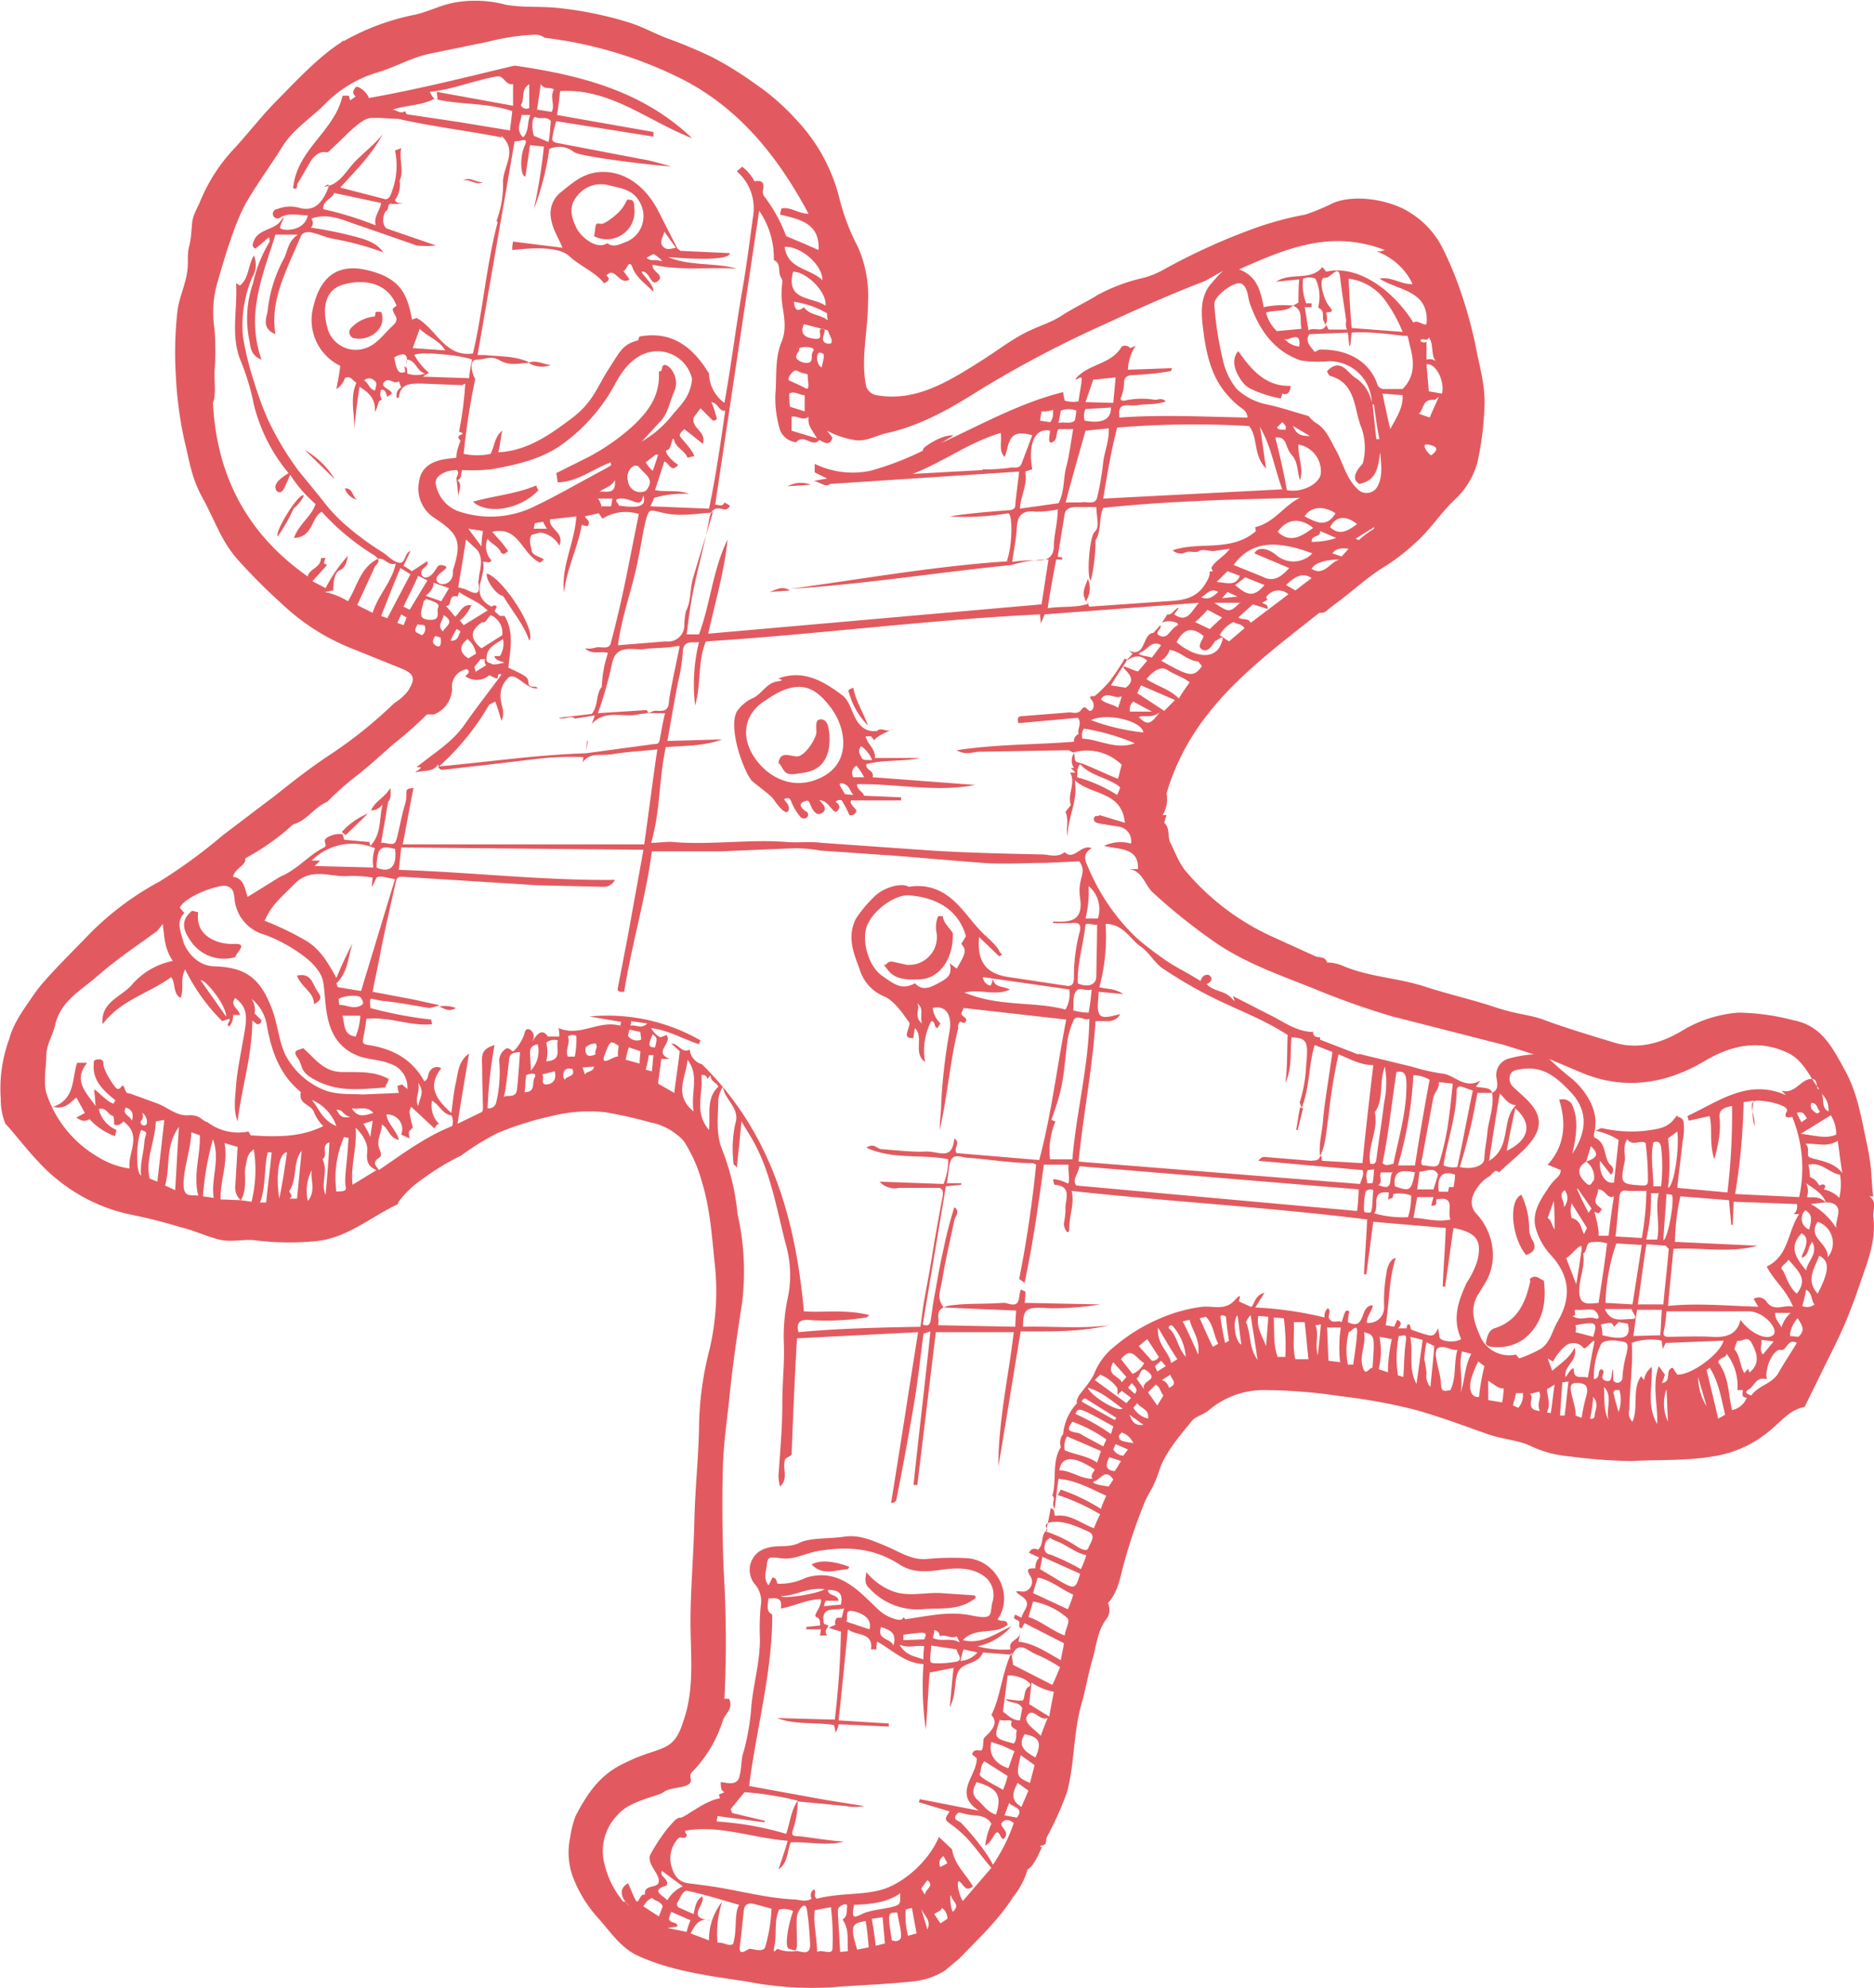 <svg id="a4979f60-d91e-46e9-b08a-79ce17e3e04f" data-name="—ÎÓÈ_1" xmlns="http://www.w3.org/2000/svg" viewBox="0 0 242.9 257.6"><title>cookies</title><path d="M245.3,158.6c1.1.8.4,1.8.5,2.6.4,2.9-.6,5.5-1.5,8.1s-1.3,3.7-2,5.4-1.7,3.7-2.6,5.5l-2.8,5.7c-1.8.3-2.9,1.7-4.2,2.8a14.9,14.9,0,0,1-7.7,3.6c-3.5.6-7.1.4-10.6.6a68.3,68.3,0,0,1-7.9-.6,14.8,14.8,0,0,1-5-1.3c-1.6-.8-3.6-.9-5.4-1.5s-6.5-2.4-9.9-3.3a74,74,0,0,0-9.4-1.7,68.7,68.7,0,0,0-10.1-.8,11,11,0,0,0-7,2.6c-.7.6-1.8.8-2.3,1.5s-3.3,3.7-4.1,6.2-1.4,2.9-2,4.4a69.7,69.7,0,0,0-2.6,7.7c-.5,1.7-.7,3.7-2.1,5.2a2,2,0,0,1-.3,2.2c-1.1,1.6-1.2,3.4-1.7,5.1s-.9,3.9-1.4,5.7c-1.1,3.8-.9,7.8-1.9,11.5a42.9,42.9,0,0,1-2.6,5.8c-.2.3.1,1-.6,1.1s.1.3,0,.2-.9,2.4-1.9,2.9a10.3,10.3,0,0,1-1.9,3.6c-1.9,3-4.5,5.4-6.9,7.9l-1.9,1.6a9.6,9.6,0,0,1-4,1.4c-3.6.4-7.3.5-10.9.8a45,45,0,0,1-11-.8c-4.7-.7-9.5-1.3-13.9-3.3-2.2-1-3.5-3-5-4.7a17,17,0,0,1-3.4-5.4,9.2,9.2,0,0,1-.4-5.2,12.8,12.8,0,0,1,.7-2.8c1.4-2.7,3-5.2,6-6.7s3.7-1.4,5.5-2.2,2.2-2.6,2.7-4.1c1.2-4,.7-8.1.7-12.2s.4-8.7.5-13,.5-7.8.6-11.8A42.3,42.3,0,0,1,95,178.3a33,33,0,0,0,.7-10.4c-.4-3.7-.6-7.5-1.7-11.1a18.9,18.9,0,0,0-2.4-5.4,8,8,0,0,0-4.4-2.4,54.3,54.3,0,0,0-5.8-1.3,20,20,0,0,0-6.9.5,40.7,40.7,0,0,0-7,2.2,33.1,33.1,0,0,0-4.7,2.9,33,33,0,0,0-5.1,3.1,12.6,12.6,0,0,0-3.1,3v.2C51,161.3,48,164,44,164.4a34.9,34.9,0,0,1-7.9-.1c-1.5-.2-3.1.3-4.7-.1s-3.3-1.2-5-1.6a64.5,64.5,0,0,0-6.3-1.6,22.3,22.3,0,0,1-9.7-4.6c-2.5-2-4.4-4.6-6.5-7l-.2-.2a8.3,8.3,0,0,1-.6-3.2,18.7,18.7,0,0,1,1.1-7.8c.6-2.2,2-4,3.3-5.9s4.8-5.3,7.3-7.9a38.1,38.1,0,0,1,8.9-6.6,68.9,68.9,0,0,0,8.2-6l6.6-5c2.4-1.9,4.8-3.8,7.4-5.5a57.8,57.8,0,0,0,8.2-6.6,6.9,6.9,0,0,0,1.8-1.6c1-1.6.8-2.2-.9-2.9l-6.7-2.7a28.3,28.3,0,0,1-8.8-5.7,74,74,0,0,1-5.6-5.6c-2.2-2.4-3.1-5.3-4.6-8s-1.7-4.7-2.3-7.1a49.3,49.3,0,0,1-1.2-8.7,48.1,48.1,0,0,1,.2-8.5c.2-1.6.9-3.1,1.2-4.7s0-2.4.3-3.6.3-2.1.4-3.1.6-1.8,1-2.7a22.3,22.3,0,0,1,4.6-7.1c1.9-2.1,3.6-4.3,5.6-6.3s5-5.3,8.1-7.3l.2-.2h.2a31,31,0,0,1,9.2-3.4c1.8-.4,3.4-1.3,5.3-1.6a15.3,15.3,0,0,1,6.4.3c2.1.4,4.3.2,6.5.4a47.4,47.4,0,0,1,9.8,2c1.5.5,3,1.3,4.5,1.9a63.2,63.2,0,0,1,6,2.5,45.3,45.3,0,0,1,5.5,3.4,29.9,29.9,0,0,1,5.4,4.7,22.8,22.8,0,0,1,5.6,10.2,28.2,28.2,0,0,0,2.4,6.3,15.7,15.7,0,0,1,1.3,7.4c0,3.4-.9,6.8-.3,10.3a1.7,1.7,0,0,0,1.4,1.5c4.5.8,8.3-1.2,11.9-3.4s4.3-2.9,6.5-4.2,3.9-1.6,5.6-2.7,3.1-1.7,4.7-2.7a23.2,23.2,0,0,1,5.9-2.2,10.9,10.9,0,0,0,2.5-1,81.2,81.2,0,0,1,12.4-5.6,42.1,42.1,0,0,1,6.1-1.6,27.5,27.5,0,0,0,3.6-1.5c2.9-1.2,7.6-.4,10.2,1.4a11.4,11.4,0,0,1,3.8,4.1,43.5,43.5,0,0,1,2.5,5.9,57.6,57.6,0,0,1,1.9,6.8c.5,2.8,1.4,5.5,1.2,8.5a39.5,39.5,0,0,1-.9,6.9,10.4,10.4,0,0,1-3,4.9c-1.8,1.7-3.1,3.8-4.9,5.4a26.6,26.6,0,0,1-4.6,3.5c-2,1.3-3.7,2.9-5.6,4.3S174.9,83,174,83c-8.2,6.5-16.6,12.5-19.8,23.4a3.9,3.9,0,0,1-.5,2.8h.5l-.3,1c.8.7.4,1.9.8,2.6s1.1,2.7,2.1,3.8a32.1,32.1,0,0,0,11.2,8.4l5.5,2.5c.5.2,1.3,0,1.5.8a5.4,5.4,0,0,1,2.2.5c3.4,1.4,7,1.5,10.4,2.6s6.2,1.7,9.2,2.7,4.4.9,6.5,1.7,6,2,9,2.9,6,.1,8.8-1.6a16.5,16.5,0,0,1,7.2-2.3,29.1,29.1,0,0,1,7.2,1c3.7.7,5.1,3.7,6.7,6.6s2.1,6.3,2.8,9.5.5,4.5.8,6.7Zm-36.7-4.5c-1.1.7-1.2,1.5-.3,2.5s.9.3,1.3-.1a2.5,2.5,0,0,0-1-2.4c1.1-.4,1.9-.8.6-2l-.6,2ZM173.9,43.2a5.4,5.4,0,0,0-.4-3.5,2.2,2.2,0,0,0-1.6,0,6.7,6.7,0,0,0,.4,3.2h.7v.5h-.9c.2.9.3,1.9.5,3,.8-.5,1.8.4,2.3-.7l.3.6h2.4a1.5,1.5,0,0,1-.1-1.1c-.3-2.1-.6-3.9-.8-5.7s-1.2.2-2,.1-.3,2.6.6,3.7-.4.5-.4.9a2,2,0,0,1-.1,1.5l-.3-.7c-.1-.4.2-1.2-.6-1.5ZM34.2,159.1l1.4.2a17.2,17.2,0,0,0,.3-6.8c-1,.7-.9,1.6-1.1,2.4s.3,2.9-.6,4.2a2.2,2.2,0,0,1-.7-1.9l.3-5-1.7-.5c.5,2.6-.6,4.9-.5,7.3ZM170.6,43.2l.7-.4c0-.9,0-1.9.1-3l-3,.3c2-1.3,4.4,0,6-1.9l.5.6c3.8-.9,8.4,2,11.3,6.6.6-.4,1.2.4,1.7.2.4-4.4-3.6-4.3-6.1-5.9,1.6-.3,2.8.8,4.3.7a8.3,8.3,0,0,0-4.6-4.2c.2-.1.3,0,.3,0l.7-.2c-7-2.7-12.8-.2-18.9,2.5,2.4.9,2.8,2.9,3.2,4.9a12.2,12.2,0,0,1,3.8-.2c-1,.9-2.3.5-3.5.9a4.9,4.9,0,0,0,1.4,2.4l3.2-.3c-.3-1.2.3-2.4-1.1-3ZM62.2,65.8c-.2-.4.5-.9,0-1.3a5.1,5.1,0,0,0-1.3.2c-.8.3-1.6.8-1.4,1.7a4.6,4.6,0,0,0,2.8,3.4,12.9,12.9,0,0,0,10.2-.7c2.7-1.3,5.3-2.8,7.9-4.2s1.6-.9,1.8-1.4c-2.3.8-4.2,2.5-6.9,2.6-.1-.4-.1-.8-.2-1.2l4.2-2.1A28.5,28.5,0,0,0,84.8,59c2.2-2,3.8-4.1,3.6-7.3.6.2.2-1,.9-.8s1.8,1.8,1.1,3.4-.8,2.9-1.9,4l-2.3,2.5a14.1,14.1,0,0,0,4-3.5c1-1.2,2.3-2.3,2.5-4.6a4.6,4.6,0,0,0-5.8-3.4c-2,.6-3.3,2.4-4.2,4.1A23.2,23.2,0,0,1,76.1,61c-2.8,2.1-6.1,2.8-9.4,3.4a24.1,24.1,0,0,1-3.8.1c-.2.5,0,1.1-.6,1.3s0,0-.1,0Zm81.6,15.6h0l.4.8,10-.7c2-.1,3.8-.3,5-2.2s0-1.5,1-1.7l-.2-.4c.5-1,1.6-1.4,2.4-2.5l-2.1.3c-.7,0-1.4-.3-1.9,0s-1.2-.1-1.8.2a1.5,1.5,0,0,1-1.6-.3c3.4-1.2,7.6.3,10.8-2.5a1.8,1.8,0,0,1-.1-.5c2.5-.6,3.7-2.8,5.8-3.8-8.5.2-17,.4-25.5,1.3-.6,1.3-.2,2.9-1,4.2a23.4,23.4,0,0,1-.6,5.2c-.6-.3-.2-5.7.5-6.3s.2-2,.2-3.2h-2.7c-.6,0-1.3.2-1.4.9l-.9,5.5c.2.2.6-.1.6.4h-.8c-.4,2.1-.8,4.2-1.1,6.3,1.9-.3,3.6,0,5.3-.6l-.5-.5a.3.3,0,0,1,.1-.2c-.1,0,0,.1.1.2ZM87.2,95.9a5,5,0,0,1-1.2.2c-2.1.6-4.5-.7-6.3,1.3l.4-1.1-2.6.4c-.5-.5-1.2.2-2.1-.1l4.3-.5c.9-1.1.5-2.6,1.3-3.5a15.6,15.6,0,0,1,.8-4.4c-1-.3-2,.3-3-.6a3.2,3.2,0,0,0,1.4-.1c.7-.2,1.8.4,2-.7.8-3,1.5-6.1,2.1-9.1l1.5-7.5a5.6,5.6,0,0,0-4.7.6l-.5-.7-1.8.4c.2.4.9.7.3,1.3l-.7-.2c-.5,3-2,5.8-2.3,8.8-.4-3.4,1.4-6.5,1.6-9.9l-3.4.4c-.2,1.3,1.9,1.6,1.2,3.4A3.3,3.3,0,0,0,73,72.6l-1.1.3c-.4.7-.1,1.3,0,2s1.1.8,1.6,1.2l-.5.4c-2.4-1.1-2.7-4.8-6.2-4,.6.7,1.2,1.3,1.7,2s.4.4.1.7a.4.4,0,0,1-.7-.1c-.4-.8-1.2-1-1.7-1.7a2.6,2.6,0,0,0,.5,2.8c-.3.5-.6.1-1.1.2.5,1.9-1.9,4.2,1.1,5.8.2-.1.4-.3.7,0l-.3.6.7.6h.6c1.3,2.2.7,4.5.5,6.7,2.5,1.2,2.5,1.2,2.6,2s.9.2,1.2.7a2,2,0,0,1-1.3-.4c-.8-.4-1.8-1.6-2.5-1a3.2,3.2,0,0,0-1,2.8c.1.9.6,1.7.1,2.8-.3-1-.5-1.7-.8-2.5l-.8.4a32.2,32.2,0,0,1-6.5,8c6.6-.6,12.6-1.5,19-1.7.1-.5.1-1,.2-1.6h.1l-.3,1.6,8.9-1.2c.3,0,.6,0,.7-.5s.4-2.3.7-3.5h-2a1.2,1.2,0,0,1,1-.3c.7,0,1.4.1,1.5-1.1s.9-4.8,1.4-7.3h-.3c-1.4.3-2.9.2-4.3.4s-3.7-.8-4.2,2a49.7,49.7,0,0,1-1.8,6.3l6.3-.4.4.5Zm86.9,57.5c.4,0,.1.5.3.6l5.2.3c.4-4.2.9-8.4,1.4-12.7-1.7,0-3-.8-4.5-1.4a70.2,70.2,0,0,0-1.3,8c-.3,1.8-.3,3.6-1.1,5.2-.2-1.6.3-3.2.4-4.8s.8-5.7,1.2-8.7l-2.3-.9c-.8,2.6-.6,5.4-1.7,8.2-.1-.5-.3-.7-.2-.9a18.5,18.5,0,0,0,.8-4.7c.3-3.1.1-3.5-1.9-3.6-.2,2,.1,4-.8,5.9.3-2.1.2-4.2.3-6.2-2.9-1.9-6.1-3.1-9.2-4.6a57,57,0,0,1-6.8-3.9c-1.2-.7-1.9-2.2-3.1-3s-2.2-2.9-4.5-2.9a25.2,25.2,0,0,1-.8,8.2c1,.3,1.9.1,3.1.9l-3.2-.3c0,1-.3,2.2.1,2.9s1.7.2,2.7,0a1.7,1.7,0,0,1-1.5.9H145c-.4,6.2-1.6,12.1-2.2,18.2l36.5,2.9c.1-.6.6-1.2.3-1.8L166.1,154c.3-.4.5-.5.8-.5l6.1.5c.3-.1.9.1,1.1-.6Zm-67.7,83.5a41.3,41.3,0,0,0-6.9-1.1L97.7,238l.2.5,4.2,1v.2l-6.1-.8c0,.2-.1.4-.1.7a40.5,40.5,0,0,1,9,1.6c.5-1.4.6-3,1.5-4.3a11.9,11.9,0,0,1-.6,3.7c-.3.8,0,.9.6.9s4,.6,6,.7c-2.3.6-4.7,0-6.9.1-.5,1.1-.3,2.6-1.6,3.5.4-1.2.8-2.3,1.2-3.7-4.8-.4-8.9-2.1-13.3-1.3,0,.4.4.5.1.8s-.7-.1-1,.2a3.8,3.8,0,0,0-.9,3.5c.3,1.1.8,2.1,2.2,2.3l2.3.3c3.8.5,7.5,1.6,11.4,1.8.7,0,1.5.4,2.3-.1a.9.9,0,0,1,.3-1.2c.4.3-.2.9.4,1.2,3-.8,6.2-.4,8.8-1.3s5.7-3.6,7-6.7l1.7,1.6c.3,2,1.8,3.2,2.7,4.8-.9.8-1.2-.2-1.7-.6s-.2,1.6.4,2.5l3.7-4.3c-1.5-1.7-2.6-3.5-4.3-4.9s-2-1.1-1.1-2.4l-4-1.2c0-.1.1-.2.1-.4l7.7,1.5c-3.5-2.2-.2-4.6-.3-6.8l-.6-.5c.2-.7.7-.5,1.1-.5s.3-1.1.4-1.5,2.3-1.7,1-3.1c1.2-2.4,1.3-5.2,2.6-8.1.1.9.2,1.3.2,1.6l5.1,2.6c.4-.8.7-1.6,1-2.3a20.1,20.1,0,0,0-3.2-1.7c-1-.4-2.1-1.8-3,.1l-3.8-.3c-.6,1.6-2.6,1.2-3.2,2.5s-.2,2.9-1.1,4.6c.2-2,.3-3.5.5-5.1l-3.1.6c-.2,2.5-.3,4.9-.5,7.4a40.1,40.1,0,0,1-.3-8.5c-2.4-.1-4-1.8-6-2.9a3.8,3.8,0,0,0-.1,1h-.7c.3-2.3-1.9-1.7-3-2.6-.4,4.1-.8,8-1.2,11.8l6.5.4v.4l-6.5-.3a3.6,3.6,0,0,1-.4,1.1,8.7,8.7,0,0,0-.2-1c-2.5-.4-5,0-7.4-.9l7.5.2A113.1,113.1,0,0,0,112,215l-1.6-.5.9-.4a.8.8,0,0,1,.2-.9h.6l.3-1.2c-1.2.3-3.1-.4-2.6,2l.6.2c-.2.4-.6.7-.2,1.3h-.9c0-.3.1-.5.1-.8h-1.9v-.3l1.8-.2c0-.5,0-.9-.5-1.1s.8-1.4.6-2.3c-1.8,0-3.4.9-5.2,1.2.3-1.6-.8-1.3-1.6-1.3-.2,1.6-.1,1.7.5,2.1,0,7.6-2.1,14.9-3,22.2l9.9,1.8h0l5,.8a5.9,5.9,0,0,1-2.3,0l-6.3-.6Zm90-91.7c.8-.4.7-1,.6-1.8a2.2,2.2,0,0,1,1.4-2.6,15.9,15.9,0,0,1,3.4-.6L198,139l-14.5-3.7c-3.1-.9-6.2-2-9.2-3.2-4.6-1.9-9.3-3.4-13.5-6.2a75.1,75.1,0,0,1-8.3-6.6c-1.2-1-1.4-3.2-3.6-3.1h1.6c.1-2.8-2.3-2.5-4.4-3a4.9,4.9,0,0,1,3.5-.3,1.9,1.9,0,0,0-1.6-2.2l-2.5-.4c-.4-.1-.8-.2-.7-.7s.6-.1.7-.4l3.3,1c-.4-4.1-4.2-3.5-6.5-5.5.5,2.7-1,4.9-.9,7.3-.3-1.1.2-2.1-.3-3.2l.7-.9c-.5-1.4.7-2.8-.1-4.2h.7l-.6-.6h.4a1.7,1.7,0,0,1,0-1.9c.2.4-.1,1.1.6,1.2s3.3,1.4,5.1,2.1c.2-.6.3-1.2.5-1.8a6.4,6.4,0,0,0-6.3-1.6l-.6-.3L130,101c-.9,0-1.8.5-3-.2,5.3-.8,10.2-.7,15.2-1.1a1,1,0,0,1,.6-1c-.2-.7.5-1.4-.1-2.1l-7.7.7c-.1-.4-.2-.8.3-.9l6.3-.5c.5,0,1.1.3,1.6-.4s.7.2,1.1.2.7-.8.2-1.4.1-.5.3-.5,1.4-1.2,2-1.9a31.3,31.3,0,0,0,2-3l.3.2c-.7,1.1-1.4,2.1-2.1,3.3l1.9.3c1.4-1,.4-1.8-.2-2.5s1.2.3,1.8.4l1.2-1.4c-.8-.7-1.6-.8-2.8.1l.9-1-.5-.4c2.3,1,1.7-2.2,3.2-2.3l.9-1c.3.5-1,1,0,1.4s1.3-.9,2.1-1.3-1.1-.9-1.9-.4l.7-1.1c.6.1.8-.5,1.3-.8s-.3.6-.4.8c1.7,1.2,2.2-.4,3.2-1.5l-20,1.5-.5,1.2c0-.5-.1-.8-.1-1.2-14.5.7-28.9,2.6-43.3,3.5-1.1,2.6-.6,5.6-1.4,8.3a22.7,22.7,0,0,1,.5-8.2c-1,.1-2.1-.3-2.1,1.4a23.8,23.8,0,0,1-.6,3.7c-.5,2.5-.9,5-1.4,7.7l7.1-.2c-2.4.9-4.9.8-7.3,1-.9,4.1-.7,8.3-1.9,12.4,1.1,0,2-.2,2.9-.1,4.9.4,9.9-.4,14.8,0,1.4.1,2.9-.1,4.4.1l14.2,1c4.8.3,9.6.4,14.3.5,1,0,2,.5,3-.3,1.2,1.2,2.1-1.1,3.5-.5-1.4.8-.7,1.9-.4,2.6a26.8,26.8,0,0,0,6.2,9,39.2,39.2,0,0,0,3.2,2.5c1.6,1.2,3.4,2,5.1,3.1.2-.5.4-.8.9-.8s.9.8-.1,1.2c.9,1,2.3.8,3.2,1.8s0-.4.3-.2l4.5,2.3c1.9.9,3.6,2.3,5.8,2.3,0,.6.4.7.9.7v.3l4.9,1.9c.1-.1.4,0,.8.1l6.2,1.5a27.4,27.4,0,0,0,3.9.9c1.6.1,2.9,2.1,5,.9l-.6.8c1.2.2,1.9.1,2.1.8h-1.9c-.3,1.6-.6,3.3-1,4.9s-.8,3.2-1.3,4.7c1.7.4,3.2-.2,3.2-1.1s.3-2.3.4-3.5.9-3.3.6-5ZM71.5,50.6c-1.2.1-2.5.4-3.7-.3s-1.9-.1-3-.1-.6,1.9-.2,2.5a88.1,88.1,0,0,0-1.5,9.7,8.3,8.3,0,0,0,3.5,0c.5-1,.5-2.2,1.5-3-.2,1-.3,1.9-.5,2.8,3.8-.2,6.7-2.3,9.5-4.4s3.3-4.1,4.8-6.4,1.8-3.2,3.8-3.7c.1-.2.1-.4.2-.5,3.9-.7,6.7,1,9,4.8a4.8,4.8,0,0,0,2,3.8c.5-2.8.9-5.5,1.3-8.2s.7-4.6,1.1-6.9.9-6,1.3-9a6.3,6.3,0,0,0-2.1-5.9l.7-.6a5.8,5.8,0,0,1,1.6,1.9c1-.2,1.3.2,1.1,1.1a1,1,0,0,0,.2.9,19.7,19.7,0,0,1,2.8,5.1l2.4,1,1.8.8c.2-3.5-2.5-4-5-4.6a4.5,4.5,0,0,1,.2-.8c1.3-.2,2.2.7,3.5.7-3.9-7.3-8.9-13.6-16.3-17.4A53.8,53.8,0,0,0,73.6,8.5a2,2,0,0,0-1.4-.4,29,29,0,0,0-5.9.9l-7.8,1.6c-2.2.5-4.1,1.6-6.3,2.3a16,16,0,0,0-6.8,3.9c-1.9,2-4.3,3.4-5.8,5.8s-3.2,4.7-4.6,7.1-2.7,6.6-3.7,10.1a13.9,13.9,0,0,0-.5,6.4,36.2,36.2,0,0,1,0,5.7c0,1.5.2,2.9-.2,3.9.5,9.7,4.6,17.1,12.3,22.5.1-1,1.7-1.1,1.7-2.4h.6a2.5,2.5,0,0,0-.2.7l.4.2-1.9,2.1,1.7.9a19.9,19.9,0,0,1,2.9-4.2c-.2,1-.4,1.6-1.1,1.9s-.8,1.7-.8,2.6l-1.1.2a9.4,9.4,0,0,1,3,1.2c1.2-1.9,1.6-4.4,3.9-5.5.2.5-.2.7-.4,1l-2.3,5,2,1c.7-2.3,2.5-4,3-6.4-1,.4-1.4-.8-2.3-.6l-.4-.4a30.8,30.8,0,0,1-6.9-5.7c-1.4.8-1.1,3.3-3.6,3.4.7-1.9,2.3-2.8,2.8-4.4a17.4,17.4,0,0,1-3.3-3.8,15.9,15.9,0,0,1-.8,1.8c-.3.7-1,.6-1.1-.1s.9-1.4,1.7-1.9A22.1,22.1,0,0,1,35.9,56a30.9,30.9,0,0,0-1.8-5.9c-1.2-3.2-.3-6.5-.5-9.8l.5.3c1.2-1,1-2.5,1.8-3.9a3,3,0,0,1-.2,2.8,16,16,0,0,0-1.2,7.8,40.5,40.5,0,0,0,1.5,6,42.8,42.8,0,0,0,1.7,4.6,38.3,38.3,0,0,0,4,6.7l3.1,3.8A20.8,20.8,0,0,0,48,71.8a37.2,37.2,0,0,0,4.5,3.3c.7.4,1.3,1.2,2.2,1.4s.7-1.3,1.5-1.5l-.9,1.9,1.1.7,2-1.3c.2.8-.8.8-.8,1.5s.8.9,1.5.1.5-1.3,1.5-1-1.3,1-1,1.9,2.3.6,2.1-1.3h0c1.2-3.7.8-4.7-2.4-6.8a4.5,4.5,0,0,1-2-4.6c.2-1.8,1.5-2.7,3.3-3s1.5.1,1.6-.8a7.5,7.5,0,0,1,.5-1.6c-.4-.4-.4-.6.1-.8s-.3-.3-.3-.4a43.8,43.8,0,0,0,.8-6.2l-.4.2-5.2-.2c-1.4,0-2.8-.1-3,1.8-.2.1-.3.1-.3-.2a1.1,1.1,0,0,1,.6-1.1l-.3-.8c-.6.5-1.3-.6-1.9.1s.9.9,1,1.5l-.6.4c-.2-.4-.2-1-.8-.9a1.5,1.5,0,0,0,.1,1.3c-.6.1-.4.7-.9,1.6.1-1.8-.8-2.5-2-3.3-.3,1.9-.5,3.7-.7,5.5.1-2-.6-4,.3-6-.5-.3-.8-1-1.5-.6A2.6,2.6,0,0,1,46.6,54c.2-1.1.4-2,.5-3a6.6,6.6,0,0,1-3.5-7.6c.8-3.5,2.8-5.8,7-4.8s5.2,3,5.8,6.4l.6-.2c2.6,1.4,3.6,5.1,7.3,4.6,1.3-5.5,1.7-11.3,3.2-17,0,0-.2-.2-.1-.3a13.1,13.1,0,0,0,.8-4.8c-.1-2,2-4.1-.2-6.1v.2c-4.6-.9-9-1.4-13.4-2.4-1.2,0-2.4-.2-3.6-.1S48,21,46.6,22.3s-.9,1-1.6,1-1.4.6-1.8,1.3-1.1,1.9-1.7,2.9a.5.5,0,0,1-.1.5c-.1.1-.3,0-.4,0,.4-5,5.4-7.4,6.4-12h.8c.1.2.1.4.2.6l.7-.5c-.6-.5-.2-.9,0-1.2s1.5.6,1.7,1.4c6.8-1.2,13.4-2.9,18.9-4.2,9.1,1.3,16.8,3.5,23,9.4C87,19.3,82.1,15,75.6,15.4c-.1.9-.2,1.9-.4,3.1l12.5,2.2v.6l-12.6-2a16,16,0,0,0-.5,2.1c-.1.4.1.6.5.7l11,2.1c1.3.2,2.5.6,3.7.9S78.3,24,77.4,23.3s-2-.9-3.2-.4a35.8,35.8,0,0,1-2,7.8,75.8,75.8,0,0,0,1.3-8.1l-1.8-.2-.6,4.1c-.7-.2-.7-2.7-.1-4s-.6-.5-1.3-.6L64.9,49.6h.9c2,.2,3.9.1,5.7.9ZM125.3,173l.5-.2c2.4-.4,4.8-.2,7.2-.4.6-.1,1.9.9,2.1-.7s.3-.8.8-.8a7.6,7.6,0,0,1-.1,1.5l9.8.2a36.7,36.7,0,0,1-6.6.5c-3-.2-3.4,0-3.4,2.4,3.7-.1,7.5.3,11.2-.2-3.8.9-7.6.8-11.5.8-1,5.9-1.9,11.7-2.9,17.5,0-5.9,1.3-11.5,2-17.4H124.3L121.9,196h-.5c.7-6.6,1.5-13.2,2.2-19.9l-.9.3c-.4,3-.7,5.9-1.2,8.9s-1.4,8-2.2,12c-.1.3,0,1.1-.8,1,1.2-7.3,2.3-14.6,3.5-22.1l-15.7.8c-.3,5.2-.5,10.1-.7,15.1l-.8.5c-.5,1.2.5,2.5-.7,3.6a8.3,8.3,0,0,1-.2-1.3c.2-3.1.5-6.2.5-9.3s.3-5.3.2-7.9a23.9,23.9,0,0,1,.5-5.9,14.3,14.3,0,0,0-.2-6.8c-1.3-4.9-2-9.9-4.7-14.3l-1.1-1.8c-.2,2.2-.4,4.1-.6,6-.1-.2-.3-.4-.4-.4a15.7,15.7,0,0,1,.2-5.3c.7-2-1.4-3.1-1.6-4.8a3.9,3.9,0,0,0-.6,1.7c0,2.2-.4,4.4.6,6.7a30.9,30.9,0,0,1,1.9,8.1,33.6,33.6,0,0,1,.6,11.4c-.6,3.9-1.2,7.9-1.6,11.8s-.8,6.3-.9,9.5-.1,8.9.1,13.4a154.9,154.9,0,0,1,.1,16.7h.6c.6,1.3-.5,1.9-.8,2.8a16.9,16.9,0,0,1-4,6.7.7.7,0,0,0-.2.7c.2.7-.2.9-.7,1.1s-2.2.3-2.8.8-4.4,1.1-5.9,2.9a6.7,6.7,0,0,0-1.9,5.7,12,12,0,0,0,2.6,5.6c.4-.1.6.5,1,.8s-2.6-1.9-.4-3.2c.4.8.6,1.5,1,2.2s.5-1,1.2-.7c-.2-1.5,1.8-.7,1.8-1.8s-1.8-2.4-1-3.6a23.7,23.7,0,0,1,2.2-3.3c.5-.5,1-1.3,1.6-1.3s3.1-2.2,5.1-2.5c0-.2-.1-.3-.1-.5l.7-.3c-.6-.3-.4-.8-.5-1.2s2,.7,2.4-.7.2-2.3.6-3.4a30.1,30.1,0,0,0,1-6c.3-2.9,1.1-5.6,1.1-8.5a30.9,30.9,0,0,1,.1-4.3,3.4,3.4,0,0,0-.8-2.9,2.9,2.9,0,0,1,1.5-4.6c1.4-.5,2.9,0,4.3-.7s3.8-.5,5.8-.8,3.7.5,5.4,1.2,3.2,1.8,5.2,1.7a34.7,34.7,0,0,1,5.6-.1c3.8.5,5.8,5,3.7,7.9.4.4,1.2-.1,1.3.7-1.6,1.4-4.1.2-5.8,2,2.4.6,4.1-.8,6.3-1.8a8,8,0,0,1-4.4,2.6,13.3,13.3,0,0,0,4.3.4c-.4-1.1,1-1.2,1.2-2s-.1.6-.2,1c2,.2,3.7,1.4,5.5,2.4.1-.7.3-1.4.4-2.2l-5.1-2.6-.4.7c-.5-.2-.2-.6-.3-.9s-1-.2-.5-.9l.8.4c.2-1,1.5-1.8,0-2.8s0-.5.4-.6a1.3,1.3,0,0,0,.8-1.9c-.7-1.1-.3-1.1.6-1.1a1.9,1.9,0,0,1,.5-1.4l-1.3-.6a.7.7,0,0,1,1.1-.4c.8-.6.4-1.7,1-2.4a17.2,17.2,0,0,1,4.3,2.1c.4.2,1.1.6,1.3,0s1.1-1.6-.1-2.1-2.9-1.4-4.6-1.2-.2,1.1-.8,1.2l.6-3c.7.2.3.8.6,1,1.9-.3,3.3,1,5,1.6a14.2,14.2,0,0,1,.8-1.8,27.3,27.3,0,0,0-5.5-2.5l.4-.7a24.9,24.9,0,0,1,5.2,2.5,12.2,12.2,0,0,1,.7-1.7c-2-.9-3.9-2-6.2-2.2-.2,1.3-.3,2.4-.5,3.9-.5-.7.2-1.4-.3-1.7.6-2.1-.1-4.4,1.1-6.3a1.8,1.8,0,0,1,.3-1.7,6.7,6.7,0,0,1,1.8-4c-.1-.2,0-.5.2-.9s1.7-2,2.1-3.1a8.3,8.3,0,0,1,2.5-3.3,23.1,23.1,0,0,1,6-3.7,20.3,20.3,0,0,1,5.5-1.5c1.4-.1,2.9.5,4.1-.8s.5,0,.6.1,1.1.5,1.5.7.4-1.5,1.8-1.8l-1.2,1.9a47.5,47.5,0,0,1,9,1.3,1.3,1.3,0,0,1,.4-1.2c.6.4-.2,1,.3,1.5s1,0,1.5.3c.5-1.6.5-1.6,1-1.4a7.8,7.8,0,0,0-.2,1.4c2.2,1.1,1.6-1.6,2.8-2.1s-.6,1.5-.3,2.2a2,2,0,0,0,2.2-2.1,20.3,20.3,0,0,1,.3-4.3c.1-1.1.7-2,1.2-2-.9,2.8-.8,5.8-1.3,8.7l1.1.2.4-.9c.7.3.5.7.1,1.1h1.1c.1-.2,0-.5.3-.5s.1.6.4.7c2.8,1,2.8,1,3.4-.2.1.4.1.8.2,1.2s1.7.8,2.8.2c-1.2-2.6-.4-4.9.7-7.3a11.1,11.1,0,0,0,1.4-2.9c.6-2.6-.1-3.6-3.1-4.2-.4,2.5-.7,5.1-1.1,7.6H190c.1-2.5.3-5,.4-7.6l-9.4-.8-.9,6.8h-.3c.1-2.3.3-4.6.4-7.1-12.8-1.6-25.5-2.3-38.3-3.7.4,1.6-.3,3.2-.3,4.7s-.8,0-.7-.5a11.1,11.1,0,0,0,.2-1.7c-.1-1.3,1-3.1-1.4-3.3-.1,0-.1-.3-.2-.6s1.3.1,1.8.4.1-1.6.2-2.4h-3.2c-.7,5.1-1.4,10.2-2.5,15.3l-.7-.5c1-5,1.7-9.9,2.2-14.8l-.4-.2c-2.9,0-5.7-.5-8.5-.7-.6,0-1.5-.5-2,.1s-.4,2.1-.7,3.2h1.9v.2l-2,.2-3,17.9c.7.3.9,0,1-.4s.3-2.2.5-3.2.7-4.1,1.2-6.2a53.6,53.6,0,0,1,1.4-5.4c.8.6.1,1.2,0,1.7-.5,2.4-1.1,4.9-1.5,7.3s-.8,2.6.1,4c-1.1.5-.5,1.5-.7,2.3l10,.2c0-.9.1-1.6.1-2.1l-9.4-.4ZM59.9,133.9l-1.2.3c-2-.3-3.9-.7-5.9-.9s-1.9-.9-1.8.9a52.4,52.4,0,0,0,7.9,1.5c0,.2.1.4.1.6-2.8.3-5.4-1-8.5-.7-.1.6-.2,1.5-.4,2.4s.1.9.7,1c3.1.5,5.6,1.8,7.2,4.7.6-.3.4-.9.7-1.3a1.1,1.1,0,0,1,1.5-.4c-1.9,2.4-.6,4.1,1.3,5.8.2-1.4.3-2.7.6-4s.3-2.7,1.7-3.7c-.5,3-1,5.9-1.5,9.1l3.1-1.5c.2-.1.2-.4.2-.6s-.1-3.3-.1-4.9-.4-2.6,1.6-3.2a57.1,57.1,0,0,0-.9,8.2,1,1,0,0,0,1.1-.7,16.8,16.8,0,0,0,.4-5.5,1.9,1.9,0,0,1,.7-1.4c.4-.4.8,0,1,.2s1.4-1.4,1.6-2.4,1.5-.2,1.1.9.8-2.2,1.9-.4h1.5a5.9,5.9,0,0,0-.1-1.1c2.8,1.2,5.2-1.1,8-.3,0-.2.1-.3.1-.5l-4.1-.7a24.2,24.2,0,0,1,14.4,3.1,1.7,1.7,0,0,0-.2.5c-2.1-.7-3.9-1.8-6.2-2.1a2.8,2.8,0,0,0,1.2,1.2l.8-.3c.8,1.1-1.8,2.2.4,3.1H88.7c-.1,1.1-.3,2.2-.4,3.2l2.1,1.2c.2-1.8.5-3.5.7-5.4l-1.1-1c1,0,1.3,1.3,2.4.8a2.2,2.2,0,0,0,1.6,1.9c9,8.9,12.1,20,13.2,32,2.5.2,5.5-.3,8.5.5-.2.1-.3.3-.5.3a32.3,32.3,0,0,1-7.6.3c-1,0-1.4.5-1.1,1.6,5.3-.5,10.6-.6,15.8-.7.2-1.3.3-2.4.5-3.5s.7-3.7,1-5.6.9-5.3,1.4-7.9c.1-.8-.2-1-.7-1h-4.9a2.7,2.7,0,0,1-2.6-.8l8.3.3a8.3,8.3,0,0,0,.6-3.2c-3.4-.7-7.1.1-10.6-1.5,1-.7,1.4.2,2,.2s3.8.4,5.6.3,3.5,1.3,3.8-1.7c.9.6-.2,1.3.3,1.9l10.7.9c1.6-6,2.3-12.1,3.5-18.2l-13.3-1.5-.3.7c.1.5.8.5.6,1s-.6,0-.8.1a1,1,0,0,0-.2.8c-1.1,4.5-1.4,8.9-2.4,13.2,0-1.2.2-2.4.2-3.6a73.7,73.7,0,0,1,1.1-9.3c.3-2-.5-3.3-2.2-2.9a3.2,3.2,0,0,0,1,2l-.4.6c-.5-.1-.2-.9-.8-.9a8.4,8.4,0,0,0-.8,5.3c-1.6-1.2-.1-3.1-1.3-4.4a8.3,8.3,0,0,0-.2,1.3c-.7,0-1-.1-.8-.8s.4-1.1.2-1.3-1.7-2.7-3.2-3.3a5.5,5.5,0,0,1-3.2-3.6c-.8-2.1-1.6-4.1-.5-6.4a15.6,15.6,0,0,1,2.3-2.8c1.2-1.3,3.6-2,4.6-1.4a6.6,6.6,0,0,1,2.8.1c3.4.9,4.8,4.1,7.1,6.2s1.4,1.7,2.2,2.5l-.4.2-2.6-2.5c-.3,3.3,1,4.8,3.9,5.2l7.3,1.1c1,.2,1.1-.4,1.1-1.1a22.2,22.2,0,0,1,.7-5.7c.2-.7.3-1.5-1-1.3h-2.4v-.2h.3c2.1.1,3.6-.2,3.2-3s1-3.2-.1-4.8l-4.4.2c-2.7,0-5.4.2-8.1,0s-7.3-.6-11-.9l-10.1-.7a18.4,18.4,0,0,0-3.3-.3l-9.5.4h-9c-.8,6-2.6,12-3.6,18.2-.4,0-1,.1-.8-.6l1.2-6.2,2.1-11.6-31.4-.3-.3,2.9c9.4.3,18.6,1.4,28,1.3a1.6,1.6,0,0,1-1.5.9l-8.5-.2-17.5-1.1c-.6,0-.8.1-.9.7-.7,3.1-1.4,6.1-2,9.2s-.7,3.3-1,5l5.3,1,3.2.7Zm45.5-54c9.5-1.3,19-3,28.6-3.6h-.5c.7-1.9.8-5.9.2-6.2a32.6,32.6,0,0,1-7.6.4c2.6-.4,5.1-.6,7.7-.8.4,0,.8-.2.8-.6s.3-2.7.5-4.4l-24.5,1.6c-.5.5-1.3-.2-2.1-.4l1.7-.3-1.6-.8V63.7a11.3,11.3,0,0,0,7.2.9,37.9,37.9,0,0,0,6.8-2.6c0,.1,0-.1.1-.3s2.3-1.8,3.9-1.7L125,61c5.2-2.4,10.2-5.2,15.8-6.6a7.5,7.5,0,0,0,.2,1.1,3.7,3.7,0,0,0,1.8.1c.1-.9.3-1.8.4-2.7s-.7.1-.8-.2c1.6-2,4.6-1.8,6-4.2a.9.9,0,0,1,1.1.2l.7-.3a6,6,0,0,0-1,3.1l5.7-.2c-.1.3-.1.4-.2.4a40.7,40.7,0,0,1-4.9.5c-.7,0-1,.3-1.1.8a5.2,5.2,0,0,1-.4,2.1c-.2.3.2.5.5.4a10.2,10.2,0,0,1,3.9-.1c.4,0,.9-.3,1.4.2-1.3.5-2.5.3-3.7.5s-2.6-.6-2.3,1.6c5.5-.4,11-.1,16.6,0a1.5,1.5,0,0,0-.6-1.1,10.1,10.1,0,0,1-1.9-1.7c-2.3-2.5-2.9-5.7-3.3-9-.2-1.8-.3-3.6.8-5.2a24.5,24.5,0,0,1,1.8-2L159.2,40c-4.4,1.7-8.7,3.6-13,5.6a143.5,143.5,0,0,0-16,8.4c-3.8,2.4-7.7,4.7-12.2,5.7-1.4.3-2.8,1.2-4.3.9a11.2,11.2,0,0,1-3.5-1.2l.7.9c-.3,1.1-1,.7-1.7.3-.9,1.1-2-.9-3,.3a2.5,2.5,0,0,1-2.1-1.6,14.2,14.2,0,0,1-.6-4.6c.2-2.3-.1-4.6.8-6.8s0-4.2,0-6.1.3-1.6-.1-2.3.1-1.8-.9-2.2a10.8,10.8,0,0,0-1.9-6.4L95.7,69c.3-.1.9.4,1.2-.3l.7.4a.7.7,0,0,1-.8.5c-1.3-.4-1.7.2-1.9,1.4-.5,2.7-1.2,5.3-1.8,8s-.8,4.5-1.1,6.8h1.6c1.5-4.1,1.8-8.4,3.7-12.3-.4,4.1-1.6,8.1-2.5,12.2L138,81.9l.9-5.8a16.3,16.3,0,0,0-4.8.7c-9.8,1-19.2,2.5-28.7,3.1ZM78.6,101.7a37.1,37.1,0,0,0-5.8.2l-5.9.7-6.1.7c-.3,0-1,.3-1-.7-.6,1-1.6.8-2.6,1s.5-.3.3-.6H57c2.2-1.8,4.6-3.2,6.2-5.5S66.4,93.2,68,91c-.7-.3-.3.5-.6.5s-.6-.3-1-.4a2.5,2.5,0,0,1-3.1.1c.4-.3.7-.6.2-.9a2.3,2.3,0,0,0-1.9,2.6,3.7,3.7,0,0,1-2.2,3.2c-.3.2-1-.1-1.2.2A48.3,48.3,0,0,1,54,100c-1.6,1.4-3.2,2.9-4.9,4.2a39.5,39.5,0,0,0-3.7,3.3c-1.7.7-2.7,2.5-4.4,2.9a30.3,30.3,0,0,1-6.2,4.4c.1,1-1.3,1.2-1.6,2.4,1.5.2,1.5,1.6,1.9,2.6l4.2-2.6c2.2-.9,3.7-2.8,5.7-3.8.4-.2.1-.5.1-.9s1.3-1,2.3-.8a6.4,6.4,0,0,1,.2.7l3.3.3a1.3,1.3,0,0,0,.1.5c1.5-1.6,1.1-3.5,1.6-5.4a1.8,1.8,0,0,1-1.5.8c.5-1.2,1.7-1.6,2.5-2.9.1,1,0,1.5-.3,1.8-.3,1.9-.6,3.5-.9,5.3.6-.1,1.6.5,1.9-.2s.7-3.2,1.2-4.8-.4-2,1.1-2.1c-.5,2.4-.9,4.8-1.4,7.3H86.5c.6-4.2,1.1-8.3,1.7-12.3-1.9.2-3.9.3-5.7.6s-3-.3-4,1.1a2.5,2.5,0,0,0,.1-.8ZM18,146.2c-1.7-1.4-3.2-2.7-2.8-5.2.5-.2,1.2-.3,1.2.4s.8,2.1,1.5,3,.9-.7,1.2.1.3.7.8.8l3.3,1.2c1.5.5,2.6,1.7,4.2,1.6s1.7.7,2.5.9a6.6,6.6,0,0,0,5.3,1.2l.3.5c3.2.2,6.4.3,9.4-1.2a5.2,5.2,0,0,1-1.2-1.8c-.3-1-2.1-1-1.7-2.6-2.7-2.2-3.8-5.2-4.4-8.6a5.6,5.6,0,0,0-2-3.5,2.6,2.6,0,0,1,.4,1.9l.9.9c-.1.4-.2.5-.6.5l-.6-.5c0,4.6-1.4,8.8-1.9,13.1-.6-1.6-.3-3.1-.2-4.7s.7-4.6,1.1-6.9.2-3.3-1.2-4.4c-.8,1,.5,1.4.6,2.2h-.9a2,2,0,0,1-.5,1.5c-.5-.3.3-.7,0-1l-.9.3a24.8,24.8,0,0,1-4.8-6.7c-.7,1.3-.1,2.5-.6,3.7-1-.6-.6-1.8-1.2-2.7-2.9,2.1-6.6,3-8.9,6.1-.3-2.8,2.3-3.5,3.7-5a9.4,9.4,0,0,1,5.4-3.2c-1.1-1.6-1.1-3.2-1.3-4.8l-.7.9c-2.6,1.9-5.3,3.7-7.7,5.8s-4.9,3.3-5.6,6.6C9.8,137.8,9,139,9,140.4s-.4,3.3,0,4.8a14.9,14.9,0,0,0,6.7,8.3,10.6,10.6,0,0,0,4.1,1.5c-.3-2,1.7-4.3-.8-6.1-.4.4-.7.6-1.2.4a4.9,4.9,0,0,0-.1-1.1c-.7-.1-.9-1.2-1.9-.9a3.9,3.9,0,0,0,2.3,2.7l-.2.8a8.3,8.3,0,0,1-3.3-2.2c-.6.4-1.1.2-1.7-.2l1.1-.6-1.1-2c-.8.6-1.4,1.6-3,1.2,2.9-1,2.4-3.7,3.1-5.7h1.3c-1.8,2.2-.3,3.7,1.1,5.6-.1-.9-.1-1.4-.2-2s1.5,1.4,2.5,1.7l.3-.5Zm185.8-5.4a37.3,37.3,0,0,0,3,2.6c1.9,1.7,3.6,4.3,2.8,7.1,0,.2,0,.5.1.5,1.6.7,1.1,2.5,2,3.5a.8.8,0,0,1,.1,1.3l-1.4-1.8c-.2,1.6.7,3.1,1.8,2.8l.6-5.5a9,9,0,0,0-3-1.2c.5-.2.7-.4,1-.3a16.8,16.8,0,0,0,5.5.3c1.4-.2,2.7-.3,3.6-1.4s.3-.5.6-.4.6.2.7.6a6.9,6.9,0,0,1-.1,2.5c-.2,2-.5,4.1-.7,6.1l6.5.6a85,85,0,0,0,.6-11.2c-1.1.2-1.8.5-1.6,1.7a10.5,10.5,0,0,1-.1,2.5,23.2,23.2,0,0,1-.6,2.7c-.7-2.2-.2-3.9-.6-5.6l-2.7.6c-.1-.2-.1-.5-.2-.6,4.1-1.9,7.9-4.9,12.8-2.7l-.6-.6c1.7.5,2.4-1.3,3.7-1.5s.6,1.5,1.2,1.3l-.4-.5c-1-1.5-1.8-3.2-3.5-4.1-3.8-1.9-7.5-1.1-11,1-5.1,3-10.5,3.8-16.1,1.4l-4-1.7Zm3,12.3c2.1-3.2,1.9-5.8-.3-8.1s-3.9-3.4-6.8-2.8c-.5.1-.9.3-1,.8a1.5,1.5,0,0,0,.4,1.4c1.7,1.6,3.7,3,3.3,5.2s-3.3,4.1-5.1,5.9c-.6-.6-.9.4-1.4.6s-3.4,2.8-1.5,4.8,3.1,5.8,1,9.1l-.8,1.3c-1.1,1.8-.6,3.5.2,5.3a4.1,4.1,0,0,0,4.7,2.5l.4.5a15.1,15.1,0,0,0,2.9-1.3c1.2-.9,1.4-2.3,2.1-3.5,1.7-2.9,1.7-5.7-.8-8.5a8.4,8.4,0,0,1-2.1-3.8c-.4-1.9.7-3.5,1.7-5s1.5-1.3,1.6-2.3l-1.7-.7c2.3-2.5,2.4-5.5,1.5-8.4a1.4,1.4,0,0,1,1.6.5c.9,1.8.7,3.9.1,6.5Zm-151-8.4a3.2,3.2,0,0,0-2.3-3.3c-1.2-.5-2.6-.5-3.8-.9-3.2-1.1-4.2-3.7-4.5-6.8s-.2-3.4-1.3-4.8-4.1-3.3-6.6-4.2a5.3,5.3,0,0,1-3.9-4.6c-.1-.8-.1-1.4-1-1.7s-5.4,1.3-6.1,2.8l.6.7c-1.1,1.1-.5,2.3-.2,3.5s1.7,3.3,4,3.4c4.1.1,6,1.5,7.5,5.4.8,2,.9,4.2,1.8,6.1a9.9,9.9,0,0,0,4.5,4.3c1.8.9,3.7.7,5.6.8l4.6-.2c-.1-.3-.1-.6-.2-.9l.6-.2.7.6Zm163.4,28.1c3.9-.4,7.7,0,11.7.1l-.6-1a1.2,1.2,0,0,1,1.7.4c1,1.3,2.2.3,3.4.6-.8-2.1-2.5-3.4-3.4-5.2,2.9-1.4,2.7-4.6,4.2-6.8h-.7a1.3,1.3,0,0,0,.4-1.3l-8.2-.3c0,1.1-.1,2-.1,3h-.2l-.3-3.2-6.3-.5a29.7,29.7,0,0,0-.7,5.9l10.7.5c-3.6,1-7.2.2-10.9.4-.2,2.4-.5,4.9-.7,7.5ZM146,68.2,169.2,67c-1-2.7-1.4-5.5-2.9-8.1.3,1.7.5,3.4.8,5.4-1.7-1.7-1-4-2.2-5.5a121.6,121.6,0,0,0-17.1.2c-.8,3.1-1.3,6.1-1.8,9.2Zm26.6-10.7a6,6,0,0,0,.8.8c1.5.8,2,2.3,2.8,3.7s1.3,3.6,2.7,4.9a1.6,1.6,0,0,0,2.6-.2c.8-1.4.5-3,.4-4.5-.3,1.7-.3,3.6-2.7,4.1-.7-.4-.7-1-.3-1.7s.7-.7.8-1.2a7.8,7.8,0,0,0-.4-4.8c-.8-2.4-.7-5.4-3.9-6.3-.2-.1-.3-.4-.4-.6,1.7-1.8,2.6.1,3.6.8a4.8,4.8,0,0,1,2.2,3.3,5.5,5.5,0,0,0-5.6-5.4,14.3,14.3,0,0,1-3.6-.1c-3.5-1.2-5.4-4-6.6-7.4-.3-.8-.2-1.9-1-2.5s-3.8,1.6-3.6,2.7a42,42,0,0,0,1.1,7.1,8.9,8.9,0,0,0,1.8,3.8,8.1,8.1,0,0,0,3.9,2c1.9.4,3.6,1,5.4,1.5ZM49.8,132l4.4-14.5c-1.3-.2-1.8-.5-2.4-.2a12,12,0,0,1-.6,1.2c0-.7.1-.9.1-1.2a16.2,16.2,0,0,0-3.1-.2c-2.3.2-4.8-1.2-7,1s-3,2.8-3.9,4.8a38.2,38.2,0,0,1,5.4,2.6c1.8,1.1,2.8,2.8,3.9,4.8q1-2.4,2.1-4.5c-.6,1.8-.6,3.8-2.1,5.2.1.2.1.4.2.5l3,.5ZM95.4,70c-2.5.2-4.3.5-6.2.1s-2-.7-2.4.6-.7,3.6-1.1,5.4c-.7,3.7-2.1,7.2-2.6,11.1l6.2-.5a2.1,2.1,0,0,0,2.4-2.1,9.9,9.9,0,0,1,.2-1.8c.7-1.3.5-2.8.9-4.2S94.5,73,95.4,70Zm24.9,143.4c2.9-.4,5.7-1.1,8.6-.5s2.4-.1,2.7-1.6a3.1,3.1,0,0,0-.7-3.2c-1.7-1.5-3.9-1.4-6-1.1s-3.8.3-5.3-.7c-3.4-2.2-7-2.4-10.8-1.7-1.5.3-2.9,1.1-4.5.9s-1.8-.2-1.9.8-.5,1.7.2,2.7a9.3,9.3,0,0,0,.5-1c.6,0,.5.5.7.8a8,8,0,0,0,3.7-.8c3-.9,5.2.3,7.3,2.2s2.3,2.5,4,3.1,1.1-.7,1.5.1Zm58.8-55.7-36.2-3c-.1,1-1,1.7-.4,2.5l36.4,3.3a24.6,24.6,0,0,0,.2-2.8Zm-51.5-31.8.6-1c-.9-3.2-3.5-5-7.4-5.3-1.8-.1-4.6,1.9-5.4,3.9s.2,5.3,1.9,6.5,2.6,1.9,4.3,1c.9,1,1.9.6,3,0s1.9-1,1.5-2.6l.9.7c1.2-2,1.3-2.4.6-3.2Zm107.7,22.4c-.8.2-1.1,0-.7-.7s-2.3-1.4-3.8-1.4-.2,1.9-.4,3.3a7.5,7.5,0,0,1-.1-3.3l-1.3.2a82.3,82.3,0,0,1-1.1,11.9l8.3.4a17.6,17.6,0,0,0-.9-10.4ZM92.3,67.6a13.3,13.3,0,0,0-4.5.5l-.5,1.1,7.6.3c.9-4.3,1.5-8.5,2.1-12.7-.8.2-.9-1-1.8-1.1a7.8,7.8,0,0,1,.5,1.4c.3.9.3.9-.3,1l-1.6-1.6-.9,1.2c-.3,1.5,1.7,1.7,1.2,3.4l-2.4-1.9c-.2.2-.6.5-.6.8s1.5,1.6,1.9,2.7l-.9.2c-.3-.9-1.4-1.2-1.7-2.2s-.3,1.1-.9,1.2.6,1.5,1.4,1.9c-.9,1.2-1.2-.3-1.8-.4l-1.2,3.7c1.5.3,3-.1,4.4.5Zm81.1-18.4.6-.3c2.8-.1,6.2.9,7.5,4.4a.9.9,0,0,0,1,.7h2.3c1.6-1.6,1.5-3.5,1-5.4s-.1-1.4-1-1.5-4.4-.6-6.6-.4c-.1.6-.1,1.2-.2,1.7h-.1c-.1-.6-.1-1.1-.2-1.7l-5,.2c-.6,1,.2,1.6.7,2.3ZM59.6,15.5l9.9,1.8V14.5c-1,.2-1.2-1.2-2.1-1-2.9.5-5.7,1.7-8.7,2a3.5,3.5,0,0,0,.6.9c-1.7.9-3.6.8-5.4,1.4.6.1,1,.6,1.6.2l.2.4,6.7,1,6.7,1.1.3-2.5c-3.2-1.1-6.5-.8-9.7-1.5a5.1,5.1,0,0,0-.1-1ZM54.4,43.2c-1.3-3.3-4.7-3.4-7-2.7s-2.7,3.1-1.9,5.8a3.8,3.8,0,0,0,4.9,2.4c1.5-.5,2.4-1.9,3.5-2.9s0-1.4,0-2.2l.5-.4ZM217.1,180.7c.1,2.6-.7,5,.7,7.4.1-2.5-.7-5,.2-7.5l.8,1.1a7.6,7.6,0,0,1-.4,1.1c1.4-.2.3-1.7,1.4-2l.6.9c1.8.1,5.6-2.7,6-4.4l-7.5.3-.4.8c0-.4-.1-.7-.1-1s-2.6-.4-3.9.2c.2,2.9-.3,5.8-.3,8.6a1.5,1.5,0,0,0,.4,1.6c.8-1.9-.1-4.1,1.1-5.9l.4.5a2.6,2.6,0,0,1,1-1.7Zm-77.8-32,.5.2a9.9,9.9,0,0,0-.7,4.9H142c.5-6.1,2.1-12,2.2-18.2-.7.3-1.5-.6-2,.1a10.4,10.4,0,0,0-.8,2.5c-.3,2-.4,4.1-.8,6.1a30.6,30.6,0,0,1-1.3,4.3Zm-3.4-83.9c.3,1.6-.6,3-.7,4.7l5-.7c.8-1.5.6-3.2,1-4.7s.6-3.2.9-4.9h-1.9c-.4.6-.1,1.4-.8,1.7s-.3-1-.3-1.5c-1.9-.4-2.9,1.6-2.3,5l-.9.3Zm-3.2-5.1c-4.1,1.2-7.5,3.8-11.4,5.3l9.1-.5c-.2.1-.1-.1.1-.1a19.4,19.4,0,0,0,3.4-.2c.5-.1,1.2.2,1.5-.5l1.4-3.7c-3.4-1-2.9,1.4-3.6,2.8-.8-.9-.3-1.9-.5-3.1Zm96.8,113.8H219a19.7,19.7,0,0,1-.3,2.4c-.3,1,.3.9.9.9s3.5-.1,5.2,0,3.3-.1,3.8-2.2c1.2,1.7,3.3,2.7,4.2,2s-1.2-3.2-3.3-3.1ZM141.1,68.7h2c.7-.2,1.8.4,2.1-.6a35.5,35.5,0,0,0,.8-4.7c.2-1.4.8-2.8.7-4.3l-3,.3c-.9,3.2-1.8,6.3-2.6,9.4ZM59.3,149.8l-3-2.8c-.3.6-.3.6.2,2.7l-.5.5a3.1,3.1,0,0,0,.1.9l-1.1-.5a1.9,1.9,0,0,0-1.9-2.6c.1,1.2,1.3,2,1.6,3.3-1.3-.3-1.3-1.5-2.2-2,0,1.1-.8,2-.3,3.2s-.2,1-.5,1.5.2.8.4,1.2c3.1-2.1,6-4.3,9.5-5.7a1.7,1.7,0,0,0-.1-1.4c-1.1-.1-1.5-1.3-2.5-1.9a3.3,3.3,0,0,0,.9,3c-.3.1-.4.3-.6.6Zm80.8-80.2a13.3,13.3,0,0,1-2.8.3c-1.6-.2-2.4.3-2.5,2s-.4,3-.6,4.5a18.3,18.3,0,0,1,3.2-.2c1.5.1,2.2-.6,2.2-1.9s.5-3,.5-4.7Zm38.1-23.5,6.6.5a18.7,18.7,0,0,0-2.5-4.4,7,7,0,0,0-4.5-2.5c.1,2.1.2,4.2.4,6.4ZM98,255.5c.6-1.8.1-3.8.8-5.1-2.1-.6-4.3-1.3-6.6-1.8-.7-.2-1,.9-1.4,1.5a.5.5,0,0,0,.3.7l1.8.8c.2-.9.3-1.8,1.1-2.3.6,1-2.3,2.9,1.2,3.1-1.8-.4-2.2.9-2.7,1.7l2.4.9a7.8,7.8,0,0,1,1.7-5,13.3,13.3,0,0,0-.6,5.3c.8-.1,1.3.5,2,.2Zm43.6-123.7-11.2-1.6a1.2,1.2,0,0,0,1,1.1,3,3,0,0,0,.3-.9c.2,1.2,1.2.9,2.2,1.4-1.9.9-3.7-.1-5.9.4,4.6,1.9,9,1.1,13.1,2.2a4,4,0,0,0,.5-2.6Zm74.2,33.1-3.3-.2a25.5,25.5,0,0,0-1.4,7.7l3.5.2,1.2-7.7Zm-26.3-21.1c.1.7-.5,1.3-.7,1.9l-1.5,8.1c-.1.3-.2.8.3.8s1.6.4,1.9-.2a34.3,34.3,0,0,0,1.1-4.6c.3-1.9.5-3.8.7-5.8l-1.8-.2ZM169.8,67.1c1.9.4,4.3-.8,4.4-2.2a3.5,3.5,0,0,0-2.9-3.7c-.1,1.5.7,3.1.2,4.6-.4-1.1-.2-2.3-1.1-3.3s-.5-2.4-2.1-2.2c.6,2.3,1.1,4.6,1.5,6.8Zm45.5,105.5h3.3c.2-2.4.5-4.8.7-7.2l-.4-.4-2.5-.2c-.4,2.5-.7,5-1.1,7.7Zm-31.1-18h2.2c.6-3.8,1.2-7.4,1.9-11.1a4.3,4.3,0,0,0-2.1-.6,52.1,52.1,0,0,1-2,11.7ZM170.1,77.2l-4.5-1.9c.4-.9,1.7-.7,2.8.2a3.4,3.4,0,0,0,4.7-.2c-5-1.9-8.1-1.4-10.2,1.5l3.7,1.5c1.5.8,2.5,0,3.5-1.1Zm46.3,80.7h-2.3c-.7-.1-1.1-.1-1.2.8s-.3,3.3-.5,5.1l3.4.2a37.1,37.1,0,0,0,.6-6.1Zm-8.2,8.1c.3,1.8-.6,3.4-.5,5.1s1.3,1.4,2.5,1.3c.4-2.6.8-5.2,1.1-7.7a4.5,4.5,0,0,0-2.3-.1c-.5.4-.3,1.2-.8,1.4ZM51.4,116.1a5.3,5.3,0,0,1,.2-2.6,7.5,7.5,0,0,0-8.2,1.6h1.1l-.7.7,7.6.2Zm140.5,38.7c.7-3.3,1.3-6.6,2-9.9l-1.4-.5c-.4-.1-.6,0-.7.4,0,3.4-1.2,6.5-1.7,9.8a3.3,3.3,0,0,0,1.8.2ZM103,250.9l-2.2-.6c-.8-.2-1.3,0-1.4.9s-.3,3-.5,4.5.9.5,1.2.4,1.9.6,2.1-.3a20.9,20.9,0,0,0,.8-4.9Zm28.5-11c-.7-1.2-1.9-1-3-1.2s-1.2-.5-1.6.1.4.7.7,1,3,3.2,4.1,5.4a22.7,22.7,0,0,0,2.7-5.4c-.5-.4-1-.6-1.5-.1s.9,1.1.4,1.9-.6-.5-1-.6-.7,1.3-1.6,1.7a9,9,0,0,1,.8-2.8Zm52.1-85.5c.7-3.4,1.7-6.7,1.7-10.2,0-1.5-.3-1.9-1.3-1.7-.6,3.9-1,7.9-1.8,11.8.5.5,1,.1,1.4.1Zm-77.8,96.8a2.8,2.8,0,0,0-1.8-.2c-.7,1.5-.3,3.1-.6,4.6s.2.5.4.5a4.4,4.4,0,0,0,2.2.3c.6-.2,2.1.9,2-1s-.2-2.9-.4-4.3-1.2,0-1.3.8,0,2.3,0,3.5-.3.9-1,.7-.1-3.2.5-4.9ZM64.2,50.2c-1.4-.6-6.9-1.1-7.5-.6a8.3,8.3,0,0,0,1.9,2.3l-.8.5,6,.2a17.2,17.2,0,0,1,.4-2.4ZM210.5,181c.7.2.1.7.2,1.1s.6.5.9.4.3-.9.4-1.4.1.9.1,1.3a.6.6,0,0,0,.8.3.7.7,0,0,0,.4-.7,13.5,13.5,0,0,1,.5-2.9c.1-.6.4-1.4-.2-1.6s-2.7-.5-3.1.3a9.6,9.6,0,0,0-.9,4.5c.9-.2.4-1,.9-1.3Zm3.4-29.8c-.6,1-.2,1.9-.3,2.8-.6,3-.6,3,2.3,3.2.5,0,.7-.1.7-.7a38.7,38.7,0,0,0-.3-4.8c-.7-.5-1.6.5-2.4-.5ZM142.7,131c1.3.6,2.4.2,2.4-.9s.1-4.4.1-6.7c-.6.1-1.2-.3-1.5,0-.3,2.7-1.1,5.1-1,7.6Zm65.6,47.3a1.7,1.7,0,0,0-2.3-.4,7.1,7.1,0,0,0-1.7,2.1l-.7-.4.6,1.6c1-.9,2.2-1.6,2.9-3,.4,1.6-1.1,2.2-1.2,3.4s.5-.8,1.1-.7c-.1,1.6,1.1.9,1.8,1.2.3-1.5.5-3,.8-4.3s-.8.5-1.3.5ZM63.4,73.5c-.3,2.1-.7,4.2-1,6.2l.8.2c1,.4,2.2,1.3,1.8-.9,0-.2.1-.5.1-.8s.7-2.3-.3-3.4l-1.4-1.3Zm125.8,85.4c-.1.4.2,1-.7.9l.3-1.1h-2.1c-.2.9-.3,1.8-.5,2.7,1.4,0,3,.6,4.8.2-.5-1.1.8-3.1-1.8-2.6Zm-3.7,2.4a8.6,8.6,0,0,0,.4-2.8,4.3,4.3,0,0,0-2.3-.2,4.3,4.3,0,0,1-.1.5l-.6.2a3.1,3.1,0,0,0,.1-.9c-2.5-.3-1.1,1.9-1.9,2.7a13.5,13.5,0,0,0,4.4.5ZM28.7,158.5c-.7-2.7.3-5.2.2-7.8l-1.1-.4c-.1,2.3-.9,4.3-1,6.4s.8,1.7,1.9,1.8Zm168.7-13.2c-.5,2.8-.9,5.6-1.4,8.7,3-1.8,1.5-5.3,3.5-7.2-1.1-.1-1.5-1-2.1-1.5Zm-61.8,78.6c.3-.6.1-1.4.8-1.8s-1.4-1.6-2.8-1.4l-.6,4.7c.6.3,1.1,1.1,2.2,1.1l.3-1.6c-.4-.8-1.3-.6-2-1s1.4.2,2.1,0Zm5.4-8.4c.1-.9.8-1.9.3-2.3a9,9,0,0,0-4.4-2.1l-.6,2c1.6.5,2.9,1.7,4.7,2.4Zm-32.4,35.6c-.2,1.8.3,3.5.3,5.4.7-.4,1.9.5,2-.4a33.3,33.3,0,0,0-.2-5.4l-2.1.4ZM157.2,92c-.9-.7-2-1-2.9-1.6s-2,.3-2.7,1.2c1.4.9,3,1.3,4.2,2.5.4-.7.9-1.4,1.4-2.1Zm61,84.6c.1-1.1.1-2.2.2-3.3h-3.2c-.2,1.1-.3,2.2-.5,3.4ZM51.8,155.2c-1.3-.5-1.3-1.5-1.2-2.4s-.4-2-1.5-3.1c.2,2.7-.7,4.9-.4,7.4l3.1-1.9Zm173.9,24.9c1.4,1.8,1.3,4.1,1.8,6.2a2.6,2.6,0,0,0,1.9-1.6c-.8-.1-.5-.6-.5-1h-.7a6.9,6.9,0,0,0-1.4-4.7c-.1.6-.9.4-1.1,1.1Zm-15.6-22.5c.2.8-.8,1.5,0,2.2s.5.4.3.8-.6,0-.7,0,.6,2,.5,3.1h1.3c.2-1.7.4-3.4.7-5.1-1,.4-1-.9-2.1-.9Zm-68,52.6c-1.6-.7-2.9-1.9-4.6-2.2l-.6,2,4.5,2.1a10.7,10.7,0,0,0,.7-1.9ZM230,184.4c.9-1.3,2.7-1.5,3.5-2.9s1.6-2.6,2.4-3.9c-1.2-.7-1.3,1.1-2.1.9s-2.1,2.1-1.8,3.8c-1.4-.4-1.6.9-2.3,1.3s-.3.6.3.8ZM105.8,38.8c-1,3.8,2.4,3.2,4.2,4.4.2-1.8-2.5-4.4-4.2-4.4ZM191,183.7c.8-1.7.4-3.4.9-5.2-.9.1-1.5-.6-2.4-.3s0,2.6.2,4-.1,1.8,1.3,1.5ZM147.3,55.8l.3-3.3-2.9.3-1,2.9ZM62.5,80.3a3.2,3.2,0,0,1-.2.6c-1.3-.4-.6,1.3-1.5,1.2L62,83.5c.7-.6.9-1.6,2.1-1.5a5,5,0,0,1-1.5,2l.5.6,3.1-1.9c-1.2-1.2-2.6-1.6-3.7-2.4Zm5.6,5.6a2.5,2.5,0,0,0-1.5-2.6c-.4.3-.6,1.1-1.1.9-1.9,1.3-1.3,2.4-.1,3.4l2.7-1.7Zm75.7,119.2c-1.4-.3-2.5-1.3-3.8-1.8s-.7-.6-1.1-.3a1.2,1.2,0,0,0-.5,1,.8.8,0,0,0,.7,1,29.3,29.3,0,0,1,4,1.9,13.4,13.4,0,0,0,.7-1.8ZM155.5,86.8c2.5,2.1,4.9,2.2,5.7.4s-.4-.6-.6-.6-.8,1.6-1.7,1.2,0-1.2.1-1.8c-1.7-1.4-2.7-.7-3.5.8Zm25.1,67.6c.4,0,.7.1.8-.6.3-2.4.7-4.8,1-7.3a12.3,12.3,0,0,0,.1-4.7c-.8,2.1-.1,4.3-1.3,5.9.5,2.4-1,4.4-.6,6.7Zm60.9,1.4c-1.4-.2-2.4-1.7-4.1-1.3a7.8,7.8,0,0,1,.2,1.6,2.2,2.2,0,0,1,1.2,1.1c.3-.1.6-.3.8.1l-.2.4a4,4,0,0,1,2,1.1,7.7,7.7,0,0,0,.1-3ZM143,207.5l-4.9-2.2c-.1.7-.2,1.1-.3,1.6l2,1.2c2.5,1.5,2.6,1.5,3.2-.6ZM23.2,148.9c-.1,2.6-1.4,5-.8,7.4l1,.4.9-8-1.1.2Zm218,2.5c-1.4.9-2.7.3-4.2.4.6.5.2,1.1.4,1.6s3.1.4,4.4,2.2c-.3-1.7-.4-2.9-.6-4.2ZM109.6,39.9c0-2.1-3-4.5-4.9-4.3.4,2.9,3.2,2.7,4.9,4.3Zm48.7,49.4c-1.4-.1-2.3-1.3-3.7-1.5a2.5,2.5,0,0,1-1.1,1.4c3.7,2.1,4.2,2.2,5.3.7l-.5-.6ZM26.2,149.6c-1.8,2.4-1.1,5.1-1.8,7.6l1.3.6c.2-2.9.3-5.5.5-8.2Zm103.4,84.9c-.5.8-.7,1.6.1,2.3s1.3,1.6,2.4,1.9c.8-2.5.2-3.4-2.5-4.2ZM93.9,142.9c.3,2.3-1,4.8,1,7.1.2-2-.4-4.1,1.2-5.6-.2-.6-1-.6-1-1.5l-.4.5c-.1-.3-.2-.6-.8-.5Zm135.9,38.5c1.4-1.2.9-2.5.3-3.7s-1.2-.2-1.9-.4a7.6,7.6,0,0,0-.4,1.1c.8.9.7,2.2,1.3,3.1l.5-.6a.8.8,0,0,0,.2.5Zm-90.2,41.4a8.1,8.1,0,0,1-2.9-1.2l-.3,2.8L139,226c.2-1.2.4-2.2.6-3.2Zm33-43.1c-.2-1.7-.3-3.3-.5-4.8h-1.4c.1,1.6-.2,3.2.2,4.8Zm-7.5-95.4,4.9-3.7a1.9,1.9,0,0,0-2.9.4l.2.3-.7.4c.3.2.8.2.7.8l-1.9-.6-1.9,1.7c.6.4,1.3,0,1.6.7ZM141,191.5c1.4.6,2.9.7,4.2,1.6l.5-1.5-4.4-1.9a2.7,2.7,0,0,0-.3,1.8ZM92.9,147.6c-.4-2.4.8-4.7-.8-6.7-.1,2.2-1.9,4.5.8,6.7Zm51.5-50.7a28,28,0,0,0,6.8,1.6c-.2-1.5-4.7-2.6-6.8-1.6ZM54.9,77.2c-.9,2.1-1.7,4.2-2.5,6.2l.8.3,3-5.7-1.3-.8Zm15.5,62.7c-.6.1-1.3,0-1.4.9s-.3,2.7-.5,4-.4.8.3.8,1.1-.1,1.2-.8.3-3.3.4-4.9ZM143.5,98a1.5,1.5,0,0,0-.2,1.3c2.2.1,4.3,1.5,6.8.6a28.7,28.7,0,0,0-6.6-1.9Zm92.9,52.5c1.9.2,3.2.7,4.6.1a4.5,4.5,0,0,0-.7-2.5l-3.9,2.4ZM46.6,158c.6-.1,1.4.1,1.2-.7s.2-3.4.3-5.1.2-1-.5-1.3a13.3,13.3,0,0,0-1,7.1Zm98.3,36c-2.7-1.8-4.3-1.8-4.6.1,1.5,0,2.7,1.1,4.3,1.1-.3-.4.1-.8.3-1.2ZM30.6,151.2a38.3,38.3,0,0,0-1.3,7.4l1.4.2c-.4-2.5.9-4.9-.1-7.6Zm112-46.9a19,19,0,0,1,5.2,2.3,10.4,10.4,0,0,0,.4-1c-1.6-1.3-3.8-1.4-5.2-3-.5.6-.3,1.1-.4,1.7Zm12.7-10-4.4-1.9-.5,1,3.5,2.3,1.4-1.4Zm43,58.4c2.9-1.4,3.4-3.5,1.1-5.5-.4,1.9-.8,3.7-1.1,5.5Zm-74.6,64.1c0,.8-.3,2,0,2.2s2.1.1,3.2-.1.1-1.1.1-1.6l-3.3-.5Zm53.1-41.2H175c.1,1.4.1,2.8.2,4.3l1.5.2a17.8,17.8,0,0,1,.1-4.6Zm-57.6,74.9c.7-.3.4-.9.5-1.6-1.9,1.3-4,1.4-6,1.5-.3,1.6-.2,1.8,1,1.2s3-.6,4.5-1.1Zm64-191.3c.8-1.5,1.7-2.8,1.6-4.4l-2.6-.2c.3,1.5.6,2.9,1,4.6ZM133.7,232.7c.3-.8.5-1.5.8-2.2l-1.5-.7-1.5-.5c-.4,1.5.4,2.8,2.2,3.4ZM173.2,72c-1.6-1.3-3.3-1.3-4.6.5,1.7,1.6,3.2.5,4.6-.5Zm44.1,79.6c-.4,1.9,0,3.8,0,5.7h1a21.8,21.8,0,0,0,0-5.1c-.1-.6-.4-.8-1-.6Zm-49.2,22.7c.1,1.8-.1,3.5.5,5.1h1a27.5,27.5,0,0,0-.2-5Zm68.4-10.9c-1.7,1.8-.7,3.2.6,4.8.2-1.3,1.6-2.1.8-3.7-.6.7-.4,1.6-1.2,2s1.5-2.3-.2-3.1Zm-20.1.8h1.4c.4-2-.3-4,.2-6h-1a24.6,24.6,0,0,1-.6,5.9Zm-82.8,69.5-3-1.9c-.5.5-.4,1.1-.6,1.6s1.9,1.4,3,2.1a9.5,9.5,0,0,0,.6-1.8Zm102.3-62.5c1.4-1.8.4-2.7-1.1-4.4-.2.5-1.2.9-.8,1.3s.8,2.3,1.9,3.1Zm-56.1,5c.3,1.6-.6,2.9-.2,4.4s.8.2,1.3.2c.3-4.2.3-4.2-1.1-4.6ZM86.7,67.2c1.3-1.5-.1-2.1-.8-3s-1.9.6-1.5,1.7a1.6,1.6,0,0,0,2.3,1.3Zm26.2,189.2c-.1-1.4.2-2.9-.7-4.1.7-.4.5-1.1.6-1.7s-1.2-.1-1.2.5.2,3.6.3,5.4Zm125.7-85.2c1.5-2.9,1.6-4.2.2-4.9-.6,1.6-1.8,3.2-.2,4.9Zm-14.4,9.9c.5,2.1,1,4.1,1.5,6.3l.9-.5c-.5-2.1-.8-4.2-2-6.1l-.4.3ZM57.4,46.2l-.9,2.5,4.2.3c-.7-1.3-2.2-1.7-3.3-2.8ZM210.7,176.6c2.9.7,3.7.3,3.3-1.5l-1.2-.2-.6.6c-.3-.6-.3-.6-1.7-.3a5.9,5.9,0,0,1,.2,1.4Zm-156.5-63c-1.9-.5-2.3-.2-2.4,2.4,1.8.8,2.7-.2,2.4-2.4Zm90.3,18.2c-.8.3-1.5-.4-2,.2s-.3,1.7-.4,2.5a7.5,7.5,0,0,0,2,.3c.2-1,.3-2,.4-3Zm95.4,34.7a2.9,2.9,0,0,0-1.3-4.6c-1.4,2.1,1.4,2.7,1.3,4.6ZM208,187.3a23,23,0,0,1,.6-2.8c.4-1.4-.2-1.8-1.5-1.7s.3,2.8.1,4.2l.8.3ZM74.8,15.2c-.6-.4-1.2.1-1.7-.7-.2,1.2-.3,2.2-.5,3.3l1.9.3c.5-.9-.3-1.9.3-2.9Zm60,212.6c-.3-.3-.9-.4-.7-1s-1.1-.1-1.5-.4c-.8,2.4-.8,2.4,1.8,3.1.5-.6.2-1.2.4-1.7Zm-19.6,24.7c-1.9.3-2,.7-1.1,3.7l1.5-.3c-.1-1.2-.2-2.3-.4-3.4ZM187.9,50.8l.3,3.5,1.7.3c.4-1.6-.8-4-2-3.8ZM142,187.8c-.7,1-.6,1.2.4,1.4a1.8,1.8,0,0,1,1,.4L146,191l.4-.9a18.5,18.5,0,0,0-4.4-2.3Zm44.7-30.1h2.1l.6-1.9c-.5-1.1-1.5-.4-2.4-.4l-.3,2.2Zm32.5-.2c.8-.2,1.5-5.2,1.2-7.3l-1.2.9a27.4,27.4,0,0,1,0,6.4ZM194.6,180a14.5,14.5,0,0,0-.9,2.2c-.4,1.6.1,2.5,1,2.4a30.6,30.6,0,0,1,.7-4l-.8-.6Zm-8.8-3.2c.4,2.2-.3,4.1.8,6.1.3-2,.5-3.7.8-5.7l-1.6-.4ZM143.7,56.6a2,2,0,0,0-.1,1.5c2.2.4,3.4-.1,3.4-1.7l-3.3.2ZM54.1,49.9c.3,1.8.6,2.2,1.4,1.9a1.7,1.7,0,0,0-.1-.7c.5.1.3.5.4.9a3.6,3.6,0,0,0,2.3,0c-1-.3-1.1-1.3-1.9-1.7s-.3.5-.6,1.1c.5-2.1-.2-2.2-1.5-1.5Zm3.1,28.3c-.6,1.4-1.3,2.7-1.9,4l.8.4,2.3-3.8-1.2-.6Zm48.4-18.8,3.3,1-.8-1.3a2.4,2.4,0,0,1-.3-1.5c-.8.6-1.4-.2-2.2,0v1.8Zm70.5,10.7c-1.5-1-3.2-.9-4,.4,1.4.7,2.8,1.6,4-.4Zm7.7,87.2c2,.7,2.1.6,2.6-1.8-1.5-.3-2.9-.4-2.6,1.8Zm-46.7,75-1.8-1.3c-.6,2.7-.6,2.8,1.2,3.6l.6-2.3Zm45.8-50.9a20.2,20.2,0,0,1,.5-4.3l-1.6-.3a9.8,9.8,0,0,1-.1,4.2l1.2.4Zm-38.8-63a14.6,14.6,0,0,1-.4,4.2h1.6a3.9,3.9,0,0,0-1.2-4.2ZM91.5,248l-2.7-2c-.4.8,1,1,.6,1.9-2.1.6-.6,1.2.1,1.9a4.4,4.4,0,0,1,2-1.8Zm46.4-19.5c.3-.8.5-1.4.9-2.3-1.1.4-1.9-1.4-2.6-.4s.9,1.8,1.7,2.7Zm7.7-46.8-.7.7,4.1,3,.6-.7-1.2-.9c-.2.2-.4.3-.5.5s0-.6-.1-.9a5.2,5.2,0,0,0-2.2-1.7Zm92.1-22.1a9,9,0,0,1,3.3,3.1c-.1-1.1.7-2.2,0-2.9s-2-.3-3.3-.2ZM74.4,19.3c-.5-.7-1.3-.2-1.9-.5s-.6,1.5-.3,2.4l1.9.8c.2-1,.2-1.8.3-2.7ZM184.9,182c.1-1.5.1-3,.3-4.4s-.2-.9-.9-.9a14.5,14.5,0,0,0-.1,5.1l.7.2ZM107.2,45.6c-.6,1.3.2,1.8,1.5,1.9s0-1.3.9-1.3-.7,1.6.6,1.9.1-1.4.1-1.7l-3.1-.8ZM49.1,137.9a8.2,8.2,0,0,0,.6-2.7H47.4c.3,1.2.1,2.5,1.7,2.7Zm139.3,45.4c.2-2,.4-3.8.5-5.3l-1-.5a19.2,19.2,0,0,0-.3,2.2,11.3,11.3,0,0,1,.3,1.8,2.2,2.2,0,0,0,.5,1.8ZM40.5,158c.2.3.5.6,0,.9h1l.6-6.2c-1.2,1.5-.5,3.5-1.6,5.2Zm137.3,18.3a9.5,9.5,0,0,0-.1,4.1h.7c.2-1.4.4-2.7.5-4.1s-.7-.2-1.1-.1Zm-35.4,10.5a26.8,26.8,0,0,1,4.6,2.6l.3-1c-4.5-2.5-4.5-2.5-4.9-1.6Zm-5.2,44.5c.9-1.9.5-2.7-1.4-3-1,1.6.2,2.3,1.4,3ZM207.3,170c.3-1.7.5-3.1.7-4.5s-1.3.8-2,1.1l1.3,3.4Zm-59,9.7,1.5,1.9a2.9,2.9,0,0,0,1.5-1.4c-1-.5-1.6-2.3-3-.5ZM166.9,79.4l-2.5-1-1.3,1c1.7,1.5,2.5,1.5,3.8,0Zm-5.5,4.2-1.9-1a12.1,12.1,0,0,1-1.6,1.6l1.9.9,1.6-1.5ZM117.7,255.4l-.3-3.4-1.4.2c.2,1.2.4,2.4.5,3.5l1.2-.3Zm-25.2-3L90,251.3a9.2,9.2,0,0,0-.3.9c.2.7,1.1.3,1.1,1l-1.3.2,2.5.5a8.8,8.8,0,0,1,.5-1.5ZM219,158.3c-.1,2-.3,4-.4,6,.6-.2,1.5-5.3,1.1-5.9ZM178.9,71.5c-1.5-1.2-2.8-1-3.5.4,1.3,1.2,2.4.4,3.5-.4ZM112.7,213.7l3,1c.3-1.1-.4-1.9-1.9-2.3s-.8.7-1.1,1.3ZM40.2,152.9c-1,0-1.5,2.8-1,6,.4-1.9.7-3.9,1-6Zm79.1,98.5c-1.2,0-1.3-.1-.7,3.6.4.1.8.2,1.1-.2s-.2-2.2-.4-3.4ZM68.2,86.4c-.9.6-1.9,1-2.1,2.1s.3.9.6,1.1.9,0,1.5-.1-1.1-.2-1.1-.9h.7a3,3,0,0,0,.4-2.2Zm123.4,69.4c-1.6-.6-2.4.2-2.1,2.2h1.2c0-.2.1-.4.1-.6h.6a10,10,0,0,0,.2-1.6Zm22.9,17.4H211c.8,1.8,2.2,1.3,3.4,1.3s.1-.8.1-1.3ZM161.1,85.9l1.2.8,2-1.7c-.3-.6-1-.5-1.4-.8a3.7,3.7,0,0,0-1.8,1.7Zm-53.8-29V54.8c-.7,0-1.3-.6-2-.2a9.7,9.7,0,0,0,.1,1.7l1.9.6Zm-69.1,96h-.5c-.5,2.1-.2,4.4-1,6.5h.8c.2-2.1.5-4.2.7-6.4Zm159.7,30.6c-.8,0-1.3-.6-2-1V185l1.8.3a12.4,12.4,0,0,0,.2-1.8ZM58.2,80.8l2,.7,1-1.7-2-.7c0,.8-.5,1.2-1,1.7Zm-.3.7c-.1,1-1,2.3.7,2.4s.9-1,1.2-1.6-1-.9-1.6-1.1a.7.7,0,0,1-.3.3Zm49.8-29.4-.8-.2-.7-.3c-.4-.1-1.3,1.1-.9,1.3s1.4.6,2.1,1,.2-1.3.3-1.8ZM21.3,155.9c-.2-1.4.3-2.8.4-4.2s.7-1.3-.4-1.7c-.7,1.6-.7,5.7,0,5.9Zm113.6,78.7c-.7,1.3-.9,2.3.5,3.1l.9-2.1-1.4-1Zm31.2-60.5c-.3,1.4.5,2.6,1,3.9l.3-3.8Zm26.2,10c.6-1.7.5-3.4,1.4-5.1l-1.2-.3c-.5,1.9.2,3.7-.2,5.4Zm-70.5,70-.6-3.3-.8.2a9.8,9.8,0,0,0,.3,3.4l1.1-.3Zm31.4-74.7-1.5-2.3-1.1.9,1.7,1.9a.9.9,0,0,0,.9-.5Zm54-3.2,2.3.6c.6-1.9.4-2-2.3-1.5a1.4,1.4,0,0,1,0,.9Zm-47.9-2-.8.2c.6,1.3,1.1,2.5,1.7,3.7l.7-.4c-.6-1.1-.6-2.5-1.6-3.5Zm-36.6,44.4a8.6,8.6,0,0,1,.1-1.7c-1-.2-1.9.3-3.2-.2.8,1.4,2,1.5,3.1,1.9ZM142.5,56.8a2.8,2.8,0,0,0-2,0l-.3,1.6c.8-.2,1.5.2,2.1-.3a6.9,6.9,0,0,0,.2-1.3ZM75.3,138.4a1.6,1.6,0,0,0-1.5.3,4.9,4.9,0,0,1,0,2.4c2.2-.1,1.2-1.7,1.5-2.7Zm79.5,41.8.8-.5c-.8-1.2-1.5-2.4-2.5-4.1-.2,2.2,1.4,3.1,1.7,4.6ZM107.2,43.4c.8,1.1,2.1.9,3.1,1.7a3.4,3.4,0,0,1-.1-.9,11.6,11.6,0,0,0-4.3-1.5c.1.8.3,1.5,1.3.7ZM173,78.5c-1-.7-2-.4-3.3.9l1.2.7,2.1-1.6ZM88.4,251.9l.5-1.3c-.3-.7-1-.7-1.4-1.1a2.3,2.3,0,0,0-1.1,1.1l2,1.3ZM106.6,48.7c.1.5-.8,1-.2,1.5a1.8,1.8,0,0,0,1.4.4c.7-.2.2-1,.6-1.5s-1.1-.7-1.8-.4Zm41.9,137.4c-1.4-1-2.7-2.2-4.5-2.7.4,1.1,3.9,3.2,4.5,2.7Zm58.3-12c1.1.7,2,0,2.9.3s.4-.7,0-1-1.6,0-2.3-.1.2.8-.6.8Zm-1.3,8.6-.3,4.3h.6c.2-1.4.3-2.9.5-4.4ZM43.4,146.1c.9,1,1.3,2.6,3.2,3.4a5.7,5.7,0,0,0-3.2-3.4Zm34.3-8.3a1.1,1.1,0,0,0-1.1.1c.4.8-.4,1.7,0,2.6h.9a11,11,0,0,0,.2-2.6Zm-32.9,16c.8,1.6-.3,3.1.4,4.6.2-2.2.4-4.5.5-6.8-1.2.4-.1,1.7-.9,2.2Zm113.5,25.3c.3-2-.8-3.1-1.1-4.5l-.9.2c.7,1.4,1.3,2.7,2,4.3ZM47,133.8c.9,0,1.6.5,2.5.2s.5-.7.3-1.1-1.9-.4-2.9.1a2.8,2.8,0,0,0,.1.8ZM188.3,57.7l1.2-2.7c-.4.3-.6.5-.6.4-1.6-.1-1.3,1.2-2,1.8l1.4.5ZM63.7,88.9l1-.6a3.1,3.1,0,0,0-1.1-1.9c-1.1.9-1.1,1.7.1,2.5ZM153,185.7l.8-1.3c-.4-.4-.4-1.1-1-1.4l-1,1,1.2,1.7ZM71.7,18.5H70.6c-.1,1-.8,1.9.2,2.9.8-.8.5-1.9.9-2.8ZM176.6,76.1c-2,0-3.2.5-3.6,1.2,1.6,1,2.3-.8,3.6-1.2ZM32.3,135.3c.1-1.3-2.6-4.8-3.3-4.7l3.3,4.7ZM83.2,69.1c2.7.4,3.6.1,3.2-1.3-.2.5-.2,1-.8.9s-1.4-.6-2.3-.5-.1.6-.1.9ZM181,157.8a.8.8,0,0,0-1,.2,9.7,9.7,0,0,0-.2,2.4c0,.4.5.3.8.3s.3-1.9.4-2.9ZM163.7,78.2l-1.6-.6L160.7,79c1.3.1,2.5.6,3-.8Zm.8,96.7c.7,1.6.3,3.2,1.5,4.9-.3-2.1-.6-3.9-.9-5.8a3,3,0,0,0-.6.9Zm-91.8-36c-.7.1-1,.5-1,1s.1,1.4.1,2.4a3.7,3.7,0,0,0,.9-3.4Zm11.8.4a12.4,12.4,0,0,0-.4,1.6l1.8.5c0-.6.1-1.2.1-1.6l-1.5-.5Zm-1.3-.2c-1.1-.7-1.1-.7-1.8,1.1s1.1.2,1.7.3a6.1,6.1,0,0,1,.1-1.4Zm78.7,35.1c-.2-.2-.7-.3-.7,0s.3,2.2.6,3.4l.5-.3c-.2-1.1-.3-2.1-.4-3.1Zm-51.6,35.3c0,1,1.3.6,1.4,1.5H110a6.4,6.4,0,0,0-.2.7l2.2-.2c.3-1.5-.3-1.9-1.7-1.9Zm37.2-21.9.2-.3-4-2.5c-.1-.1-.5.2-.5.4l4.3,2.4Zm-1.8-93.4c.6.6,1.5.6,2.2,1.1a13.1,13.1,0,0,0,.5-1.5c-.9.5-1.9-.8-2.7.4Zm55.6,90c.7.4-.8,2.1,1.3,2.2-.5-1,.3-1.7-.1-2.5l-1.2.3Zm-19.7-27.1c2.2,1,1.3-.9,1.9-1.6H182c-.3.6.3,1.2-.4,1.7Zm54.5,19.7c1-.9.4-1.6-.1-2.4a3.7,3.7,0,0,0-1,2.3Zm-83.8-88,1.2-1.6c-1.2-.7-1.7.5-2.6.9s.9.5,1.4.7ZM109.9,209.5c-2.2-.3-3.8.9-5.7.9.3.4,4.8-.3,5.7-.9Zm36.8-13.3.6-.9c-1-1.5-1.6-.1-2.4.2s1.1.6,1.8.7Zm60-34.8c1.2.3,1.2,1.3,1.6,2.1l.4-.8-2-3.2a4,4,0,0,0,0,1.9ZM187.9,47.9v2.3a1.3,1.3,0,0,1,1.2.2c-.7-.9-.2-2.1-.9-3.1-.2.6-.7.1-1,.3s.3.5.7.3ZM71.6,17.6V14.5c-1.2.8-.5,2-1.1,2.7a.8.8,0,0,0,1.1.4ZM210.9,183.3c.1,1.5-.1,3,.6,4.3-.4-1.4.6-3.1-.6-4.3ZM149,182l-1.7-1.9c-1,1.7.7,1.7,1.1,2.6l.6-.7Zm-30.2,34.8c.5-1.7-.5-2-1.6-2.4-.6,1.7,1.2,1.4,1.6,2.4Zm4-.8c.4-1,.4-1-2.7-.6v.7Zm33.9-36.6a6.9,6.9,0,0,0-1.7-4,.3.3,0,0,0-.5.3c1.1.9,1.1,2.5,2.2,3.7Zm-23.5,59.4,1.6.3c1-1.3-.5-1.3-1-1.9l-.6,1.6ZM173,73.8a9.6,9.6,0,0,0,3.2-.5l-2.1-.9c.1.9-1.1.4-1.1,1.4ZM148.3,192.9l-1.5-.5c-.5.9-.6,1.7.7,1.8l.8-1.3Zm-77.1-50c-.1.8-.1,1.5-.2,2.2,1.5,0,.9-1.2,1.3-1.9s-.7-.5-1.1-.3Zm52.7,72.9c1.1.6,2.3-.1,3.5.6l-.4-.8c-.7.4-1.4-.3-2.2,0a.8.8,0,0,0-.7-.8,3.6,3.6,0,0,1-.2,1Zm27.4-32.2c-.4-1.2,1.8-1.1.6-2.2s-1,.6-1.6.8l1,1.4ZM43.4,155.2a5.9,5.9,0,0,0-.5,4c1.1-1.3.3-2.8.5-4ZM138,56.9c-.1.4-.1.8-.2,1.2l1.3.2c.4-.4.4-.9.4-1.6a3.9,3.9,0,0,1-1.5.2Zm11.5,38.9h2.8l-2.4-1.3a1.3,1.3,0,0,0-.4,1.4Zm87.6,61.1a2.3,2.3,0,0,1,.1,1.8c.8.1,1.5-.2,2.5.7-.6-1.3-1.5-1.7-2.6-2.5ZM73.3,142.8c.3.5-.3,1.3.5,1.3s1.4-.6,1.1-1.7l-1.6.4Zm163.3,30a1.5,1.5,0,0,0,1.6-.2c-.5-.5-.2-1.4-1.1-1.9a16,16,0,0,1-.5,2.1ZM204,186.7c.2-1.2.3-2.4.5-3.7l-1,.6c.1,1,.5,2,0,3Zm-40.2-105h-3.4c1.9,1.3,2,1.3,3.4-.1Zm73.7,81.2c.2-.9.6-1.9-.5-2.5a1.5,1.5,0,0,0,.5,2.5Zm-2.4,10.8h-2c-.1.8.5,1.2.8,1.9a4,4,0,0,1,1.2-1.9Zm-71.2,4.1c-.2-1.3-.3-2.5-.5-3.8-.7.7-.3,3.5.5,3.8Zm-36.4,41a3.3,3.3,0,0,0,2.2-1.1l-1.8-.4a8.3,8.3,0,0,0-.4,1.5ZM65.6,72.4l-1.9-.3,1.7,2.3a13.6,13.6,0,0,1,.2-2Zm14.6,67.8c-.2-.5.4-.9,0-1.4a1.9,1.9,0,0,0-1.3.5c-.1.9.2,1.4,1.3.9Zm120.2,43.9h-.9c-.1.6-.3,1.1-.4,1.6l.7.3a2.5,2.5,0,0,0,.6-1.8Zm-76.3,67.5.8,1.2.9-.6a1.7,1.7,0,0,0-.7-1.4c-.2.5-.7.5-1,.8Zm27.7-64.2c.2-1.2-.9-1.3-1.4-2l-.5.6a3.1,3.1,0,0,0,1.9,1.4ZM48.6,147.2c.8,1.3,1.7.9,2.8.6-.9-1-1.8-.4-2.8-.6Zm35.8-9.4a1.4,1.4,0,0,0,1.7.5c0-.4-.1-.7-.1-1l-1.4-.3a4.5,4.5,0,0,0-.2.8ZM81,69.2h1.2c.1-.4.1-.7.2-1H80.5a2.6,2.6,0,0,1,.5,1.2ZM231.5,179.1l1.4-1.7-1.6-.2c.1.7-.3,1.3.2,1.9ZM169.4,47.4a2.9,2.9,0,0,0,2,1.1c.3-2.4-1.6-.4-2-1.1Zm49.8,140.4c-.1-1.4-.1-2.8-.2-4.2a5.5,5.5,0,0,0,.2,4.2Zm-6.4-1.3a4.5,4.5,0,0,0,.1-2.8h-.5a.4.4,0,0,0-.2.6c.1.6.3,1.2.6,2.3ZM60.5,83.3c-.1.8-.9,1.3-.1,2.1.4-.7,1.6-1.2.1-2.1Zm88.7,108.1-1.6-.7-.3.7a1.6,1.6,0,0,0,1.3.8l.6-.8ZM87.6,64.6c.3-.8.5-1.4.7-2.1H88l-1.3,1a4.4,4.4,0,0,0,.9,1.1Zm63,31.9c1.1,1.1,1.5,1,2.7-.6-1,.8-1.9.3-2.7.6Zm-99-42.3c.1-.5.4-1-.1-1.3a.9.9,0,0,0-1.3,0c.6.3.6,1.1,1.4,1.3ZM64.7,90.6l1.3-.8c-.1-.2-.3-.5-.1-.8h-.6l-.8,1a2.5,2.5,0,0,0,.2.7ZM181.1,56h-.2c.2,1.5.3,3,.5,4.5h.4c-.3-1.4-.5-2.9-.7-4.4Zm-.8,99.2c-.4.6-.1,1.1-.1,1.7h.7a11,11,0,0,0,.2-1.8ZM87.5,142.3c.1-.7.1-1.3.2-2h-.6a16.2,16.2,0,0,1-.4,1.9l.8.2Zm116.9,16.9-.8,2.2c.5.3.5.9.9,1.5,0-1.2,0-2.1-.1-3.7Zm-56,30c-.3.3-.5.4-.3.8s1,.4,1.8.6a2.5,2.5,0,0,0-1.5-1.4Zm25.1-13.9c.5,1.2-.1,2.3.3,3.9.2-1.7.3-2.8.4-4Zm35.4-14.5a1.9,1.9,0,0,1,.4-.6l-1.8-2.6h-.1a28.9,28.9,0,0,0,1.5,3.1Zm.2,26.6c.4.1.6-.1.6-.5s.6-1.5-.2-2.3a18.8,18.8,0,0,1-.4,2.8ZM57.1,84.5c-.1.3-.4.6-.2,1l.8.4a1,1,0,0,0,.3-1.3Zm119.8-8.8.9-1c-.9-.1-1.6-.1-2.1.6l1.2.4Zm-22.2,106-1.1.7a1.3,1.3,0,0,1,.9,1c1.3-.5.3-1.1.2-1.7ZM77.2,142.1c-.4-.1-.8-.1-1,.2a1,1,0,0,0,0,1.2c.3-.6,1.4-.3,1-1.4Zm3.5-74.8c.8-.1,2.2.5,2-1.5-.5.9-1.3,1-2,1.5ZM50.1,149.2a13.1,13.1,0,0,1,.9,1.7l.3-2.1-1.2.4ZM188.5,62.6c1.2-.9.6-1.2-.4-1.4s-.1,1.1.4,1.4Zm-79-11.4c.4-1.7.4-1.8-.2-1.9s-.5,1.6.2,1.9Zm17,200.1c1-.9,0-1.3-.2-2s-.2,1.3.2,2Zm-4.6-117.7c.4.7-.5,1.7.6,2.6-.3-1.1.3-1.9-.6-2.6Zm102.3,52.2-1.1-3.8a7.3,7.3,0,0,0,1.1,3.8ZM158.7,81c1.1.4,1.6-.2,2.2-.7-1-.6-1.5.3-2.2.7ZM87.9,139.3c.3-1.2.3-1.2-.3-1.7-.6,1.4-.6,1.7.3,1.7Zm-30.7,7.6c.2-1.1.9-1.8,0-3,.3,1.2-.5,1.9,0,3ZM72.3,71.4c0,.2-.1.4-.1.7h1.7a4.1,4.1,0,0,1-.5-.9l-1.1.2Zm50.1,179.4c.2.9.5,1.7.8,2.8.6-1.3-.6-1.9-.8-2.8Zm27-63.9c.3.8.7,1.5,1.8,1.3l-1.8-1.3Zm-26.5,62.2c0-.8,1.3-1.1.3-1.9l-.8,1.1.5.8ZM153,181.3l1.1-.7-.6-.7-.8.7.3.7ZM19.3,147.1c-.5.9.5,1,.8,1.7.3-1-.1-1.5-.8-1.7ZM179.1,73.6a13,13,0,0,1,2-1.5v-.2l-2.4,1.5.5.2Zm26.7,84.2c-.9.7,0,1.2-.1,2.2a1.7,1.7,0,0,0,.1-2.2Zm33.3-12.5c.4.7-.1,1.8.9,2.3a2.8,2.8,0,0,0-.9-2.3ZM55.7,83.6l-.7-.4-.5,1.1.8.3a10.4,10.4,0,0,0,.4-1Zm31.2,52.6-2.1-.3a1.3,1.3,0,0,1-.1.6c.7-.2,1.4.5,2.2-.3Zm38.4,107.9a1,1,0,0,0-.4,1.4l.9-.5-.5-.9Zm113.6-96.5c-.4-.3-.3-1.1-1.1-1.1a.8.8,0,0,0,.2,1c.3.2.5.6.9.1Zm-1.7.9c-.3-.5-.5-1-1.3-.7a13.4,13.4,0,0,0,.6,1.2l.7-.5ZM61.4,86.6c1,.1,1-.7,1.3-1.2l-.5-.3a10.2,10.2,0,0,0-.8,1.5Zm-2-.6c-.4.6-.4,1,.2,1.3s.6-.6.5-1.1l-.7-.2ZM170.6,58.8c.4,1,.9,1.3,2.2,1.3l-2.2-1.3Zm-9.2,22.3,2-.2-1.3-.6-.7.8ZM150.1,184.2c.5-.6,0-.9-.4-1.4l-.5.6.9.8ZM21.4,147.8a.8.8,0,0,1-.1,1c-.2.2,0,.7.5.6s.2-1.4-.4-1.6ZM169.6,59.3c.2-.5-.1-.7-.4-1l-.7.7c.3.4.7.2,1.1.3ZM78.5,141.9a9.4,9.4,0,0,1,.3.9c.4-.5,1.1-.3,1.2-1Zm-31.9,5.5c.4.5.5,1.2,1.8.9C47.4,148.1,47.5,147.3,46.6,147.4Z" transform="translate(-3 -3.6)" style="fill:#e25a5f;fill-rule:evenodd"/><path d="M62.4,65.9c.6.7-.1,1.5,0,2.3s-.1-1.6-.2-2.3S62.3,65.9,62.4,65.9Z" transform="translate(-3 -3.6)" style="fill:#e25a5f;fill-rule:evenodd"/><path d="M59.9,134a4.2,4.2,0,0,1,2.2.2c-1,.6-1.6,0-2.2-.2Z" transform="translate(-3 -3.6)" style="fill:#e25a5f;fill-rule:evenodd"/><path d="M97.6,36.4c0,.8-3.5.9-8,.5,2.8,1.2,6,.7,8.9,1.5-3.6-.2-7.3.3-10.9-.5-.2.9,1.6,1.3.7,2.1s-1-1-1.9-1.2,1.4,1.5,1.3,2.6c-1-1-2.2-1.8-2.7-3.1s-.7.3-1.2.4l.8,1.1c-1.3.9-1.9-1.8-3-.5l.3.3c0,.4-.2.5-.6.7-1.2-1.5-3.1-2.2-4.5-3.5S72,35.7,69.4,36a4.1,4.1,0,0,1,.1-1.1l6.4.8c-.5-1.3-1.3-2.4-1.5-3.9a3.5,3.5,0,0,1,1.3-3.3c1.5-1.2,2.8-2.4,4.9-2.6,3.6-.3,6.2,2.2,7.6,4.8l2.6,5.1.4.3,6.4.3ZM81.7,35.1c.8.6,1.5.2,2.3-.1a3.6,3.6,0,0,0,1.8-5.4c-.9-1.5-2.4-1.6-3.9-2A3.9,3.9,0,0,0,77.8,29c-1.1,1.3-.8,2.7-.1,4.1s2.8,2.9,4,2Zm8.9.6-1.5-2.1c-.1.7-.7,1.3-.2,1.9s1.1.3,1.7.2ZM86.8,37c.5.5,1.2.2,1.8.4s-.5-.7-.9-.9Z" transform="translate(-3 -3.6)" style="fill:#e25a5f;fill-rule:evenodd"/><path d="M36.9,50.2c-1.5-.6-1.4-1.7-1.6-2.6a13.9,13.9,0,0,1,.5-7.3A17.3,17.3,0,0,1,37.9,35c.1-.1,0-.4,0-.6s-1.2,1-1.8,1.4a.5.5,0,0,1-.3-.7c.5-1.9,2.7-1.6,3.6-2.9s-.1.5-.1.9,3.1.7,3.6-1.6c-1.2,0-2.5-.4-3.6.3a.6.6,0,0,1-.9-.3.6.6,0,0,1,.5-.8,4.5,4.5,0,0,1,2.8-.2c2,.6,3-.6,3.7-2.2s-.6-.2-.5-.5c1.8-.1,2.7-1.6,3.7-2.8s2.8-2.5,4-4c-1.4,2.6-3.4,4.6-5.5,6.9l5.8,1.5c.5.1.8-.6.9-1a9.5,9.5,0,0,0,.4-5.3l.8-.3c-.3,1.5.4,2.9-.2,4.2a3.3,3.3,0,0,1-.6,2.5c.1.4.5.4.9.4s-.9.2-1.4.1-.3.8-.6.9-.8,1.6,0,2.3l6.4,2.2a10.3,10.3,0,0,1-2.5,0l-7.2-2.5c-2-.6-4-1.8-6.4-1,0,.3.4.6-.1,1.2a45.9,45.9,0,0,1,5.1,1c1.5.4,3.2.7,4.3,2.2A39,39,0,0,0,46,34.5c-1.5-.3-3.4-1.5-4-.3-2,4.7-4,8.3-3.3,12.7-1.9-.8-1.1-2.2-1-3.1a18.1,18.1,0,0,1,2.1-6.7c.5-1,.5-2.2,1.8-3.1H38.7c-1.6,5.2-3.9,10.3-1.8,16.2ZM51.7,32.8c-.3-1.1.5-1.8.7-2.9l-6.1-1.3c-.2.8-1.5.9-1.4,2.1A44.2,44.2,0,0,1,51.7,32.8Z" transform="translate(-3 -3.6)" style="fill:#e25a5f;fill-rule:evenodd"/><path d="M41.1,69.4A22.2,22.2,0,0,1,39,73.1c-.4-.5,2-4.5,3-5.2S41.6,69.2,41.1,69.4Z" transform="translate(-3 -3.6)" style="fill:#e25a5f;fill-rule:evenodd"/><path d="M42.5,61.9a10.8,10.8,0,0,1,3.9,3.8Z" transform="translate(-3 -3.6)" style="fill:#e25a5f;fill-rule:evenodd"/><path d="M71.5,50.6c1-.4,1.9.2,2.9.3a3.3,3.3,0,0,1-2.9-.3Z" transform="translate(-3 -3.6)" style="fill:#e25a5f;fill-rule:evenodd"/><path d="M49.7,68.4a2.2,2.2,0,0,1-2-1.5C48.9,66.7,48.6,68.5,49.7,68.4Z" transform="translate(-3 -3.6)" style="fill:#e25a5f;fill-rule:evenodd"/><path d="M63,27c.9-.6,1.7.3,2.6.2C64.7,27.7,63.9,26.7,63,27Z" transform="translate(-3 -3.6)" style="fill:#e25a5f;fill-rule:evenodd"/><path d="M116.6,98.4c.5-.7,1.3.1,2-.2s-1.7.5-2.3,1.3l-.4-.5h-.7c.2,1,1.3,1.6,1.2,2.8h5.9c-2.3.5-4.7.2-7,.8-.2.8,1.1.8.8,1.7l13.3,1c-5.1,1-10.2-.2-15.3-.1-.1.7.7.9.9,1.5l4.8.2v.4h-6.5c-.2.5.4.8.7,1.3a.7.7,0,0,1-.9.6,17.4,17.4,0,0,0-1-1.9.7.7,0,0,0-.8.2c.5.3.7.7.2,1.2s-1.1-1.5-2.3-1.4c.5.5,1.1,1.1.4,1.6s-1.2-.2-1.5-.9-.3-.8-1-.5-.1,1,.5,1.3a.5.5,0,0,1,0,.7.6.6,0,0,1-.8,0,7.1,7.1,0,0,1-1.3-2.2c-.2-.4-.5-.3-.8-.2s.8.7.5,1.5-1.5-.8-1.9-1.4-1.9-1.6-2.8-2.4-3.2-6.7-2-9a4.9,4.9,0,0,1,2.2-1.8c1.1-.6,1.7-1.9,3-2.1s.2-.3.2-.4c3.3-1.2,5.9.4,8.3,2.2.8.6,1.1,1.8,1.6,2.8s1.3,2,2.8,1.8Zm-14.3-4.1c-2.7,1.6-3.4,4.5-1.6,7.3s5.3,4.6,9,2.6,2.9-6.4,1-8.9-4-4.1-8.4-1Zm12.3,6c-.5.6-.1,1.1.1,1.5s.8.2,1.2.3-.6-1.5-1.3-1.8Zm-.6,2.5a1.1,1.1,0,0,0-.4,1.5H115a7.8,7.8,0,0,0-1-1.5Zm-.4,3.8c-.5-.6-.5-1.3-1.4-1.5s.2,1,.3,1.4Z" transform="translate(-3 -3.6)" style="fill:#e25a5f;fill-rule:evenodd"/><path d="M115.5,97.6a9.7,9.7,0,0,1-2.5-4.4c-.1-.2.1-.3.6-.5C113.9,94.4,114.9,95.9,115.5,97.6Z" transform="translate(-3 -3.6)" style="fill:#e25a5f;fill-rule:evenodd"/><path d="M102.7,80.3c.8-.2,1.6-.9,2.7-.2Z" transform="translate(-3 -3.6)" style="fill:#e25a5f;fill-rule:evenodd"/><path d="M108.1,66.4l-3,.2A3.6,3.6,0,0,1,108.1,66.4Z" transform="translate(-3 -3.6)" style="fill:#e25a5f;fill-rule:evenodd"/><path d="M171.9,147.2l-.7,2.8H171c.2-1,.3-1.9.5-2.9Z" transform="translate(-3 -3.6)" style="fill:#e25a5f;fill-rule:evenodd"/><path d="M50.7,109l-2.9,2.8-.5-.4A9.2,9.2,0,0,1,50.7,109Z" transform="translate(-3 -3.6)" style="fill:#e25a5f;fill-rule:evenodd"/><path d="M68.2,80.8c-.8,0-2.3-2.1-2.1-2.9,2.2.7,6.5,7.5,5.5,8.7C70.9,84.5,69.4,82.8,68.2,80.8Z" transform="translate(-3 -3.6)" style="fill:#e25a5f;fill-rule:evenodd"/><path d="M143.8,81.4c-.7-.9-.2-1.6.2-2.8a3,3,0,0,1-.2,2.8Z" transform="translate(-3 -3.6)" style="fill:#e25a5f;fill-rule:evenodd"/><path d="M201.3,169.3c.8-.7,1.3.1,1.8.2.4,3-.2,5.7-2.6,7.6a5.8,5.8,0,0,1-4.1,1c-.5,0-.9-.3-.8-.6s.2-1.5,1.1-1.8c2.9-.9,4-3.2,4.6-5.9C201.4,169.6,201.3,169.5,201.3,169.3Z" transform="translate(-3 -3.6)" style="fill:#e25a5f;fill-rule:evenodd"/><path d="M200.8,166.2c-1.9-2.3-2.3-7.1-.6-7.8a10.3,10.3,0,0,1,1,4.6,3.4,3.4,0,0,0,.5,1.4C202.2,165.4,201.7,165.9,200.8,166.2Z" transform="translate(-3 -3.6)" style="fill:#e25a5f;fill-rule:evenodd"/><path d="M52.9,144.5c-2.9.2-5.7.6-8.5-.7s-2-2-2.8-3.1.1-1,.7-1.3c1.5,1.3,2.6,3.1,5.1,3.1s4.1-.1,6,.9C53.2,144,53,144.2,52.9,144.5Z" transform="translate(-3 -3.6)" style="fill:#e25a5f;fill-rule:evenodd"/><path d="M27.9,121.6l.8.2c-.5,3.1,2.6,4.2,4.6,4.1s.3,1.1.2,1.7a5.2,5.2,0,0,1-5.8-2.1C26.8,124.2,26.3,122.9,27.9,121.6Z" transform="translate(-3 -3.6)" style="fill:#e25a5f;fill-rule:evenodd"/><path d="M43.7,133.7c0-1.6-1.7-2.2-2.2-3.7,1.8-.4,2,1,2.5,1.8S45,133,43.7,133.7Z" transform="translate(-3 -3.6)" style="fill:#e25a5f;fill-rule:evenodd"/><path d="M64.3,68.6c2.9-.8,5.6-1,8.2-2.1a1.6,1.6,0,0,0,.3.6C70.6,69.5,66.3,70.4,64.3,68.6Z" transform="translate(-3 -3.6)" style="fill:#e25a5f;fill-rule:evenodd"/><path d="M169.2,54.6c-.1.3-.1.5-.2.6s-3.8-.8-4.7-1.8-2-3-.8-4.3c1.7,2.4,3.5,4.6,6.8,4.5C170.2,54.6,169.8,54.8,169.2,54.6Z" transform="translate(-3 -3.6)" style="fill:#e25a5f;fill-rule:evenodd"/><path d="M115.3,207.3a8.2,8.2,0,0,0,3.5,2.5c2,.7,4.1.1,6.1.2l4.4.3.2.2a.8.8,0,0,1-.4.4c-2,1.4-4.4,1-6.6,1.2a8.4,8.4,0,0,1-6.8-2.7C115.1,208.9,115.1,208.3,115.3,207.3Z" transform="translate(-3 -3.6)" style="fill:#e25a5f;fill-rule:evenodd"/><path d="M108.2,206.3c1-.6,2.8-.5,4.9.3l-.2.3C111.3,207,109.6,207.8,108.2,206.3Z" transform="translate(-3 -3.6)" style="fill:#e25a5f;fill-rule:evenodd"/><path d="M124.6,122.3h.6c.1.9.8,1.4,1.3,2.2.1,3.3-1.7,6-4.5,6-1.3,0-2.9.1-3.9-1.2s-.4-.4-.2-.8a.8.8,0,0,1,.8-.3l1.8.4a3.6,3.6,0,0,0,3.9-4.1A3.7,3.7,0,0,1,124.6,122.3Z" transform="translate(-3 -3.6)" style="fill:#e25a5f;fill-rule:evenodd"/><path d="M51.6,44.6c0-.2.1-.4.1-.6h.7a2.3,2.3,0,0,1-.5,2.5,3.3,3.3,0,0,1-3.1.9.8.8,0,0,1-.3-1.3A4.8,4.8,0,0,1,51.6,44.6Z" transform="translate(-3 -3.6)" style="fill:#e25a5f;fill-rule:evenodd"/><path d="M80,34.2c.1-.4.1-.8.2-1.3s.4-.3.8-.3,2.3-1.3,2.9-2.4.4-.7.8-.7.5.4.5.9A3.6,3.6,0,0,1,80,34.2Z" transform="translate(-3 -3.6)" style="fill:#e25a5f;fill-rule:evenodd"/><path d="M103.9,102.5c.2-1.8,1.7-.8,2.5-.9s2-1.6,2.4-2.9h0c.1-.7-.3-1.9.6-1.9s1,1.1,1.1,1.9c.2,2.8-.8,4.6-3.2,5s-2.4.3-3.2-1.1Z" transform="translate(-3 -3.6)" style="fill:#e25a5f;fill-rule:evenodd"/></svg>